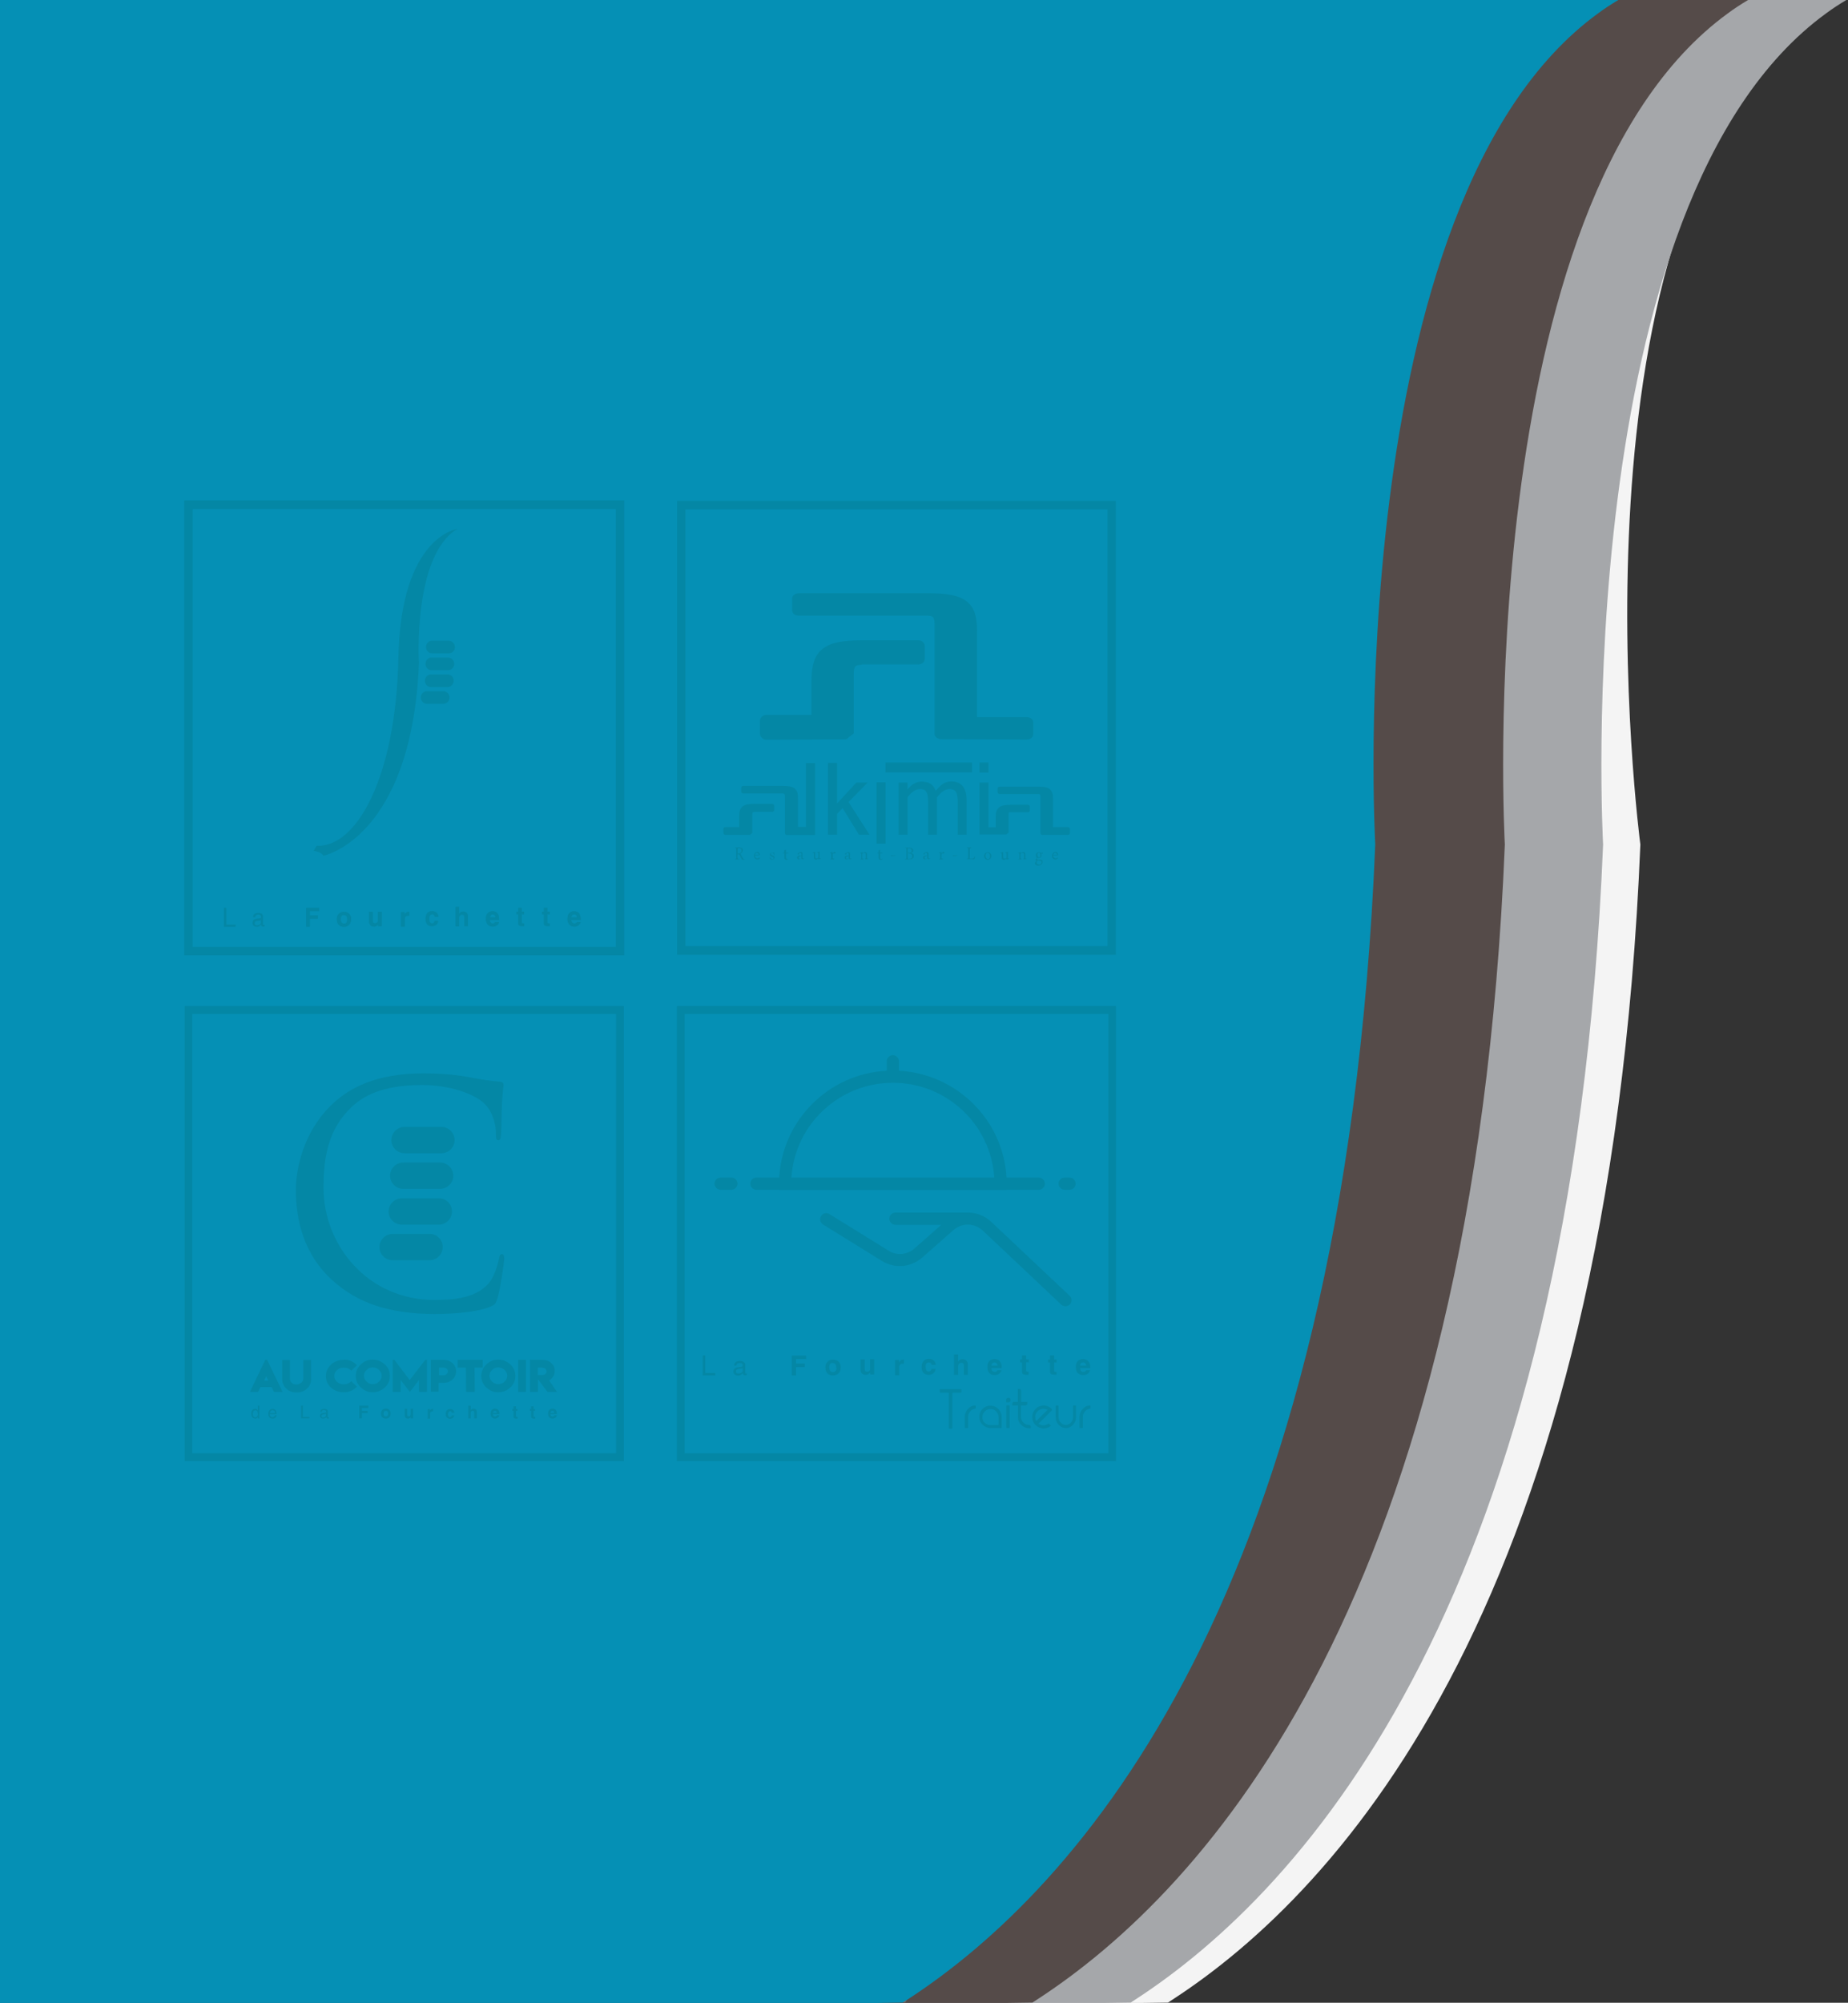 <?xml version="1.0" encoding="utf-8"?>
<!-- Generator: Adobe Illustrator 22.0.0, SVG Export Plug-In . SVG Version: 6.00 Build 0)  -->
<svg version="1.1" id="Calque_1" xmlns="http://www.w3.org/2000/svg" xmlns:xlink="http://www.w3.org/1999/xlink" x="0px" y="0px"
	 viewBox="0 0 996.8 1080" style="enable-background:new 0 0 996.8 1080;" xml:space="preserve">
<rect x="0" y="0" width="996.8" height="1080" fill="#333333" stroke="none"/>
<style type="text/css">
	.st0{fill:#F4F4F4;}
	.st1{fill:#A5A7AA;}
	.st2{fill:#554B49;}
	.st3{fill:#0590B5;}
	.st4{fill:#6E6F71;}
	.st5{fill:#0487A5;}
</style>
<path class="st0" d="M990.4,0c-3.7,2.2-7.9,8.4-11.4,11c-139.7,101.6-94.2,444.4-94.2,444.4c-16.7,406.9-161.7,564.1-252.5,623
	c-0.8,0.5-1.5,1-2.3,1.5l-13.7,0.2h-80H143V0H990.4z"/>
<path class="st1" d="M995.9,0c-3.7,2.2-7.4,4.6-10.9,7.2C845.3,108.8,864.7,455.4,864.7,455.4c-16.7,406.9-161.7,564.1-252.5,623
	c-0.8,0.5-1.5,1-2.3,1.5l-13.7,0.2h-80H123V0H995.9z"/>
<path class="st2" d="M942.9,0c-3.7,2.2-7.4,4.6-10.9,7.2C792.3,108.8,811.7,455.4,811.7,455.4c-16.7,406.9-161.7,564.1-252.5,623
	c-0.8,0.5-1.5,1-2.3,1.5l-13.7,0.2h-80H70V0H942.9z"/>
<path class="st3" d="M872.9,0c-3.7,2.2-7.4,4.6-10.9,7.2C722.3,108.8,741.8,455.4,741.8,455.4c-16.7,406.9-161.7,564.1-252.5,623
	c-0.8,0.5-1.5,1-2.3,1.5l-13.7,0.2h-80H0V0H872.9z"/>
<path class="st4" d="M487,1079.8c0.8-0.5,1.5-1,2.3-1.5l-1.1,1.6L487,1079.8z"/>
<g>
	<g>
		<path class="st5" d="M246.7,285.2c0,0-30.5,4-31.8,69.2c-1.3,65.1-22.7,102.7-44.1,101.7l-1.6,2.7c0,0,4.5,0.7,5.2,2.7
			c0,0,47.7-9.4,51.6-104.1C225.9,357.3,222.7,299.6,246.7,285.2"/>
		<path class="st5" d="M245.4,348.9c0,1.9-1.4,3.4-3.2,3.4H233c-1.8,0-3.2-1.5-3.2-3.4c0-1.9,1.5-3.4,3.2-3.4h9.1
			C243.9,345.6,245.4,347.1,245.4,348.9"/>
		<path class="st5" d="M245,358c0,1.9-1.5,3.4-3.2,3.4h-9.1c-1.8,0-3.2-1.5-3.2-3.4c0-1.9,1.5-3.4,3.2-3.4h9.1
			C243.6,354.7,245,356.2,245,358"/>
		<path class="st5" d="M244.7,367.1c0,1.8-1.5,3.4-3.2,3.4h-9.1c-1.8,0-3.2-1.5-3.2-3.4c0-1.9,1.5-3.4,3.2-3.4h9.1
			C243.3,363.7,244.7,365.2,244.7,367.1"/>
		<path class="st5" d="M242.5,376.1c0,1.8-1.5,3.4-3.2,3.4h-9.1c-1.8,0-3.2-1.5-3.2-3.4c0-1.8,1.4-3.4,3.2-3.4h9.1
			C241,372.8,242.5,374.3,242.5,376.1"/>
		<polygon class="st5" points="122.1,489.5 120.8,489.5 120.8,499.8 127.1,499.8 127.1,498.6 122.1,498.6 		"/>
		<path class="st5" d="M142.6,499.6l-0.4,0.1l-0.3,0c-0.7,0-1.1-0.4-1.1-1.1c-0.4,0.4-0.8,0.7-1.1,0.9c-0.4,0.2-0.7,0.3-1.2,0.3
			c-0.7,0-1.3-0.2-1.7-0.6c-0.4-0.4-0.6-0.9-0.6-1.5c0-0.5,0.1-0.9,0.3-1.3c0.2-0.4,0.6-0.6,1.1-0.8l0.5-0.1l0.7-0.1
			c0.9-0.1,1.5-0.2,1.7-0.3c0.2-0.1,0.3-0.3,0.3-0.7c0-0.8-0.5-1.2-1.6-1.2c-0.9,0-1.4,0.4-1.6,1.4h-1.1c0-0.8,0.2-1.3,0.7-1.7
			c0.5-0.4,1.2-0.6,2.1-0.6c0.8,0,1.4,0.2,1.9,0.5c0.5,0.4,0.7,0.8,0.7,1.5v4.1c0,0.3,0.1,0.4,0.4,0.4l0.4-0.1V499.6z M140.7,496.1
			l-0.1,0.1c-0.1,0.1-0.3,0.2-0.7,0.2l-1.2,0.2c-0.9,0.1-1.3,0.5-1.3,1.2c0,0.8,0.4,1.2,1.2,1.2c0.4,0,0.8-0.1,1.2-0.3
			c0.4-0.2,0.7-0.4,0.8-0.8c0.1-0.1,0.1-0.3,0.1-0.6V497v-0.1V496.1z"/>
		<polygon class="st5" points="172.2,491.4 167.2,491.4 167.2,493.6 171.5,493.6 171.5,495.5 167.2,495.5 167.2,499.8 165.1,499.8 
			165.1,489.5 172.2,489.5 		"/>
		<path class="st5" d="M189.4,495.7c0,1.2-0.4,2.2-1.1,3c-0.7,0.7-1.6,1.1-2.8,1.1c-1.2,0-2.1-0.4-2.8-1.1c-0.7-0.7-1-1.7-1-2.9
			c0-1.3,0.3-2.2,1-3c0.7-0.7,1.6-1.1,2.8-1.1c1.1,0,2.1,0.4,2.8,1.1C189,493.5,189.4,494.5,189.4,495.7 M187.3,495.9
			c0-1.6-0.6-2.5-1.8-2.5h-0.1c-0.5,0-0.9,0.2-1.2,0.6c-0.3,0.4-0.4,1-0.4,1.7c0,0.8,0.2,1.4,0.5,1.8c0.3,0.4,0.7,0.6,1.3,0.6
			c0.6,0,1-0.2,1.3-0.6C187.1,497.1,187.3,496.6,187.3,495.9"/>
		<path class="st5" d="M189.4,495.7c0,1.2-0.4,2.2-1.1,3c-0.7,0.7-1.6,1.1-2.8,1.1c-1.2,0-2.1-0.4-2.8-1.1c-0.7-0.7-1-1.7-1-2.9
			c0-1.3,0.3-2.2,1-3c0.7-0.7,1.6-1.1,2.8-1.1c1.1,0,2.1,0.4,2.8,1.1C189,493.5,189.4,494.5,189.4,495.7 M187.3,495.9
			c0-1.6-0.6-2.5-1.8-2.5h-0.1c-0.5,0-0.9,0.2-1.2,0.6c-0.3,0.4-0.4,1-0.4,1.7c0,0.8,0.2,1.4,0.5,1.8c0.3,0.4,0.7,0.6,1.3,0.6
			c0.6,0,1-0.2,1.3-0.6C187.1,497.1,187.3,496.6,187.3,495.9"/>
		<path class="st5" d="M206,499.5H204v-1.1c-0.5,0.9-1.3,1.3-2.3,1.3c-0.5,0-0.9-0.1-1.3-0.3c-0.4-0.2-0.7-0.5-0.9-0.9
			c-0.3-0.5-0.4-1-0.4-1.5v-0.1v-5.2h2v4.8c0,1,0.4,1.4,1.2,1.4c0.4,0,0.8-0.1,1.1-0.4c0.3-0.3,0.5-0.6,0.5-1v-0.1v-4.7h2V499.5z"/>
		<path class="st5" d="M206,499.5H204v-1.1c-0.5,0.9-1.3,1.3-2.3,1.3c-0.5,0-0.9-0.1-1.3-0.3c-0.4-0.2-0.7-0.5-0.9-0.9
			c-0.3-0.5-0.4-1-0.4-1.5v-0.1v-5.2h2v4.8c0,1,0.4,1.4,1.2,1.4c0.4,0,0.8-0.1,1.1-0.4c0.3-0.3,0.5-0.6,0.5-1v-0.1v-4.7h2V499.5z"/>
		<path class="st5" d="M220.7,493.8l-0.5,0c-1.2,0-1.9,0.6-1.9,1.7v4.2h-2v-7.8h1.9v1.4c0.5-1,1.2-1.6,2-1.6h0.5V493.8z"/>
		<path class="st5" d="M220.7,493.8l-0.5,0c-1.2,0-1.9,0.6-1.9,1.7v4.2h-2v-7.8h1.9v1.4c0.5-1,1.2-1.6,2-1.6h0.5V493.8z"/>
		<path class="st5" d="M236.5,494.4h-2c-0.2-0.8-0.6-1.3-1.3-1.3c-0.5,0-0.9,0.2-1.2,0.6c-0.3,0.4-0.4,1-0.4,1.8
			c0,1.6,0.5,2.4,1.5,2.4c0.4,0,0.7-0.1,0.9-0.4c0.2-0.2,0.4-0.6,0.4-1h2c-0.1,0.9-0.4,1.7-1,2.2c-0.6,0.5-1.4,0.8-2.4,0.8
			c-1.1,0-2-0.3-2.6-1c-0.6-0.7-0.9-1.6-0.9-2.9c0-1.4,0.3-2.4,0.9-3.2c0.6-0.7,1.5-1.1,2.7-1.1c1,0,1.8,0.3,2.4,0.8
			C236.2,492.7,236.5,493.5,236.5,494.4"/>
		<path class="st5" d="M252.4,499.5h-2v-4.8v-0.3c0-0.4-0.1-0.6-0.3-0.8c-0.2-0.2-0.5-0.3-0.9-0.3c-0.4,0-0.8,0.2-1.1,0.5
			c-0.3,0.3-0.4,0.7-0.4,1.2v4.6h-2V489h2v3.7c0.4-0.8,1.2-1.2,2.2-1.2c0.7,0,1.4,0.2,1.8,0.7c0.5,0.4,0.7,1,0.7,1.7v0.2V499.5z"/>
		<path class="st5" d="M269.3,496.1h-5.2l0.1,0.2c0.1,1.1,0.7,1.7,1.6,1.7c0.7,0,1.1-0.3,1.3-0.8h2.1c-0.2,0.8-0.6,1.4-1.2,1.8
			c-0.6,0.4-1.3,0.7-2.2,0.7c-1.1,0-2-0.4-2.7-1.1c-0.6-0.7-1-1.7-1-3.1c0-1.3,0.3-2.3,0.9-3c0.6-0.7,1.5-1.1,2.7-1.1
			c1.2,0,2,0.4,2.6,1.1c0.6,0.7,0.9,1.8,0.9,3.3V496.1z M267.3,494.7c-0.1-1.1-0.7-1.6-1.5-1.6c-0.9,0-1.4,0.5-1.5,1.6H267.3z"/>
		<path class="st5" d="M269.3,496.1h-5.2l0.1,0.2c0.1,1.1,0.7,1.7,1.6,1.7c0.7,0,1.1-0.3,1.3-0.8h2.1c-0.2,0.8-0.6,1.4-1.2,1.8
			c-0.6,0.4-1.3,0.7-2.2,0.7c-1.1,0-2-0.4-2.7-1.1c-0.6-0.7-1-1.7-1-3.1c0-1.3,0.3-2.3,0.9-3c0.6-0.7,1.5-1.1,2.7-1.1
			c1.2,0,2,0.4,2.6,1.1c0.6,0.7,0.9,1.8,0.9,3.3V496.1z M267.3,494.7c-0.1-1.1-0.7-1.6-1.5-1.6c-0.9,0-1.4,0.5-1.5,1.6H267.3z"/>
		<path class="st5" d="M282.7,499.5l-1.1,0c-1.4,0-2.1-0.5-2.1-1.4v-0.2v-4.8h-1v-1.5h1v-2.1h2v2.1h1.2v1.5h-1.2v4.3
			c0,0.4,0.2,0.5,0.7,0.5h0.6V499.5z"/>
		<path class="st5" d="M296.5,499.5l-1.1,0c-1.4,0-2.1-0.5-2.1-1.4v-0.2v-4.8h-1v-1.5h1v-2.1h2v2.1h1.3v1.5h-1.3v4.3
			c0,0.4,0.2,0.5,0.7,0.5h0.6V499.5z"/>
		<path class="st5" d="M313.3,496.1h-5.2l0.1,0.2c0.1,1.1,0.7,1.7,1.7,1.7c0.7,0,1.1-0.3,1.3-0.8h2c-0.2,0.8-0.6,1.4-1.2,1.8
			c-0.6,0.4-1.3,0.7-2.2,0.7c-1.1,0-2-0.4-2.7-1.1c-0.6-0.7-1-1.7-1-3.1c0-1.3,0.3-2.3,0.9-3c0.6-0.7,1.5-1.1,2.7-1.1
			c1.2,0,2,0.4,2.6,1.1c0.6,0.7,0.9,1.8,0.9,3.3V496.1z M311.2,494.7c-0.1-1.1-0.6-1.6-1.5-1.6c-0.9,0-1.4,0.5-1.5,1.6H311.2z"/>
		<path class="st5" d="M313.3,496.1h-5.2l0.1,0.2c0.1,1.1,0.7,1.7,1.7,1.7c0.7,0,1.1-0.3,1.3-0.8h2c-0.2,0.8-0.6,1.4-1.2,1.8
			c-0.6,0.4-1.3,0.7-2.2,0.7c-1.1,0-2-0.4-2.7-1.1c-0.6-0.7-1-1.7-1-3.1c0-1.3,0.3-2.3,0.9-3c0.6-0.7,1.5-1.1,2.7-1.1
			c1.2,0,2,0.4,2.6,1.1c0.6,0.7,0.9,1.8,0.9,3.3V496.1z M311.2,494.7c-0.1-1.1-0.6-1.6-1.5-1.6c-0.9,0-1.4,0.5-1.5,1.6H311.2z"/>
		<path class="st5" d="M99.4,515.2h237.3V269.8H99.4V515.2z M103.9,274.5h228.3v236.1H103.9V274.5z"/>
	</g>
	<g>
		<path class="st5" d="M365.2,514.9h236.7V270.1H365.2V514.9z M369.7,274.7h227.7v235.5H369.7V274.7z"/>
		<path class="st5" d="M464.8,358.5c-1.8,0-2.9,0.3-3.5,0.9c-0.5,0.6-0.8,1.9-0.8,4v32.1l-4.1,3.2l-42.8,0.2c-1.1,0-2-0.3-2.6-1
			c-0.7-0.6-1.1-1.4-1.1-2.3v-7c0-0.8,0.4-1.5,1.1-2.2c0.7-0.6,1.6-0.9,2.6-0.9h24.1V367c0-4.2,0.5-7.6,1.4-10.4
			c0.9-2.7,2.4-5,4.5-6.6c2.1-1.7,4.8-2.9,8.1-3.6c3.3-0.7,7.4-1.1,12.3-1.1h31.2c1.1,0,2,0.3,2.6,0.9c0.7,0.6,1,1.3,1,2.1v7
			c0,0.8-0.3,1.5-1,2.1c-0.7,0.6-1.6,0.9-2.6,0.9H464.8z"/>
		<path class="st5" d="M507.8,398.6c-1,0-1.8-0.3-2.6-0.8c-0.7-0.6-1.1-1.2-1.1-2v-59.5c0-1.7-0.3-2.8-0.8-3.4
			c-0.5-0.6-1.6-0.9-3.3-0.9h-69c-1.1,0-2-0.3-2.7-0.8c-0.7-0.6-1-1.3-1-2.1v-6.5c0-0.7,0.4-1.4,1.1-1.9c0.7-0.5,1.6-0.8,2.6-0.8
			h69.9c4.8,0,8.9,0.3,12.3,1c3.4,0.6,6.1,1.8,8.1,3.3c2.1,1.6,3.5,3.6,4.4,6.1c0.9,2.6,1.3,5.8,1.3,9.6v46.8h26.6
			c1.1,0,2,0.3,2.7,0.8c0.7,0.6,1,1.2,1,2v6.5c0,0.8-0.4,1.4-1,2c-0.7,0.5-1.6,0.8-2.7,0.8L507.8,398.6z"/>
		<path class="st5" d="M397.9,462.6c0,0.1,0,0.2,0,0.3c0,0.1,0,0.1,0.1,0.2c0.1,0,0.1,0.1,0.2,0.1c0.1,0,0.3,0,0.5,0l0,0.3h-0.6
			c-0.2,0-0.4,0-0.6,0h-0.3c-0.1,0-0.2,0-0.3,0h-0.3h-0.2l0-0.2c0.2,0,0.3,0,0.4-0.1c0.1,0,0.2-0.1,0.2-0.1c0-0.1,0.1-0.1,0.1-0.3
			c0-0.1,0-0.2,0-0.4v-4.5c0-0.1,0-0.2,0-0.3c0-0.1-0.1-0.1-0.1-0.2c-0.1,0-0.1-0.1-0.2-0.1c-0.1,0-0.3-0.1-0.4-0.1l0-0.2h0.2h0.3
			c0.1,0,0.2,0,0.3,0h0.3c0.2,0,0.3,0,0.5-0.1c0.2,0,0.4,0,0.5,0c0.3,0,0.5,0,0.8,0.1c0.3,0.1,0.5,0.1,0.7,0.2
			c0.2,0.1,0.4,0.3,0.5,0.5c0.1,0.2,0.2,0.5,0.2,0.8c0,0.2,0,0.4-0.1,0.6c-0.1,0.2-0.2,0.3-0.3,0.5c-0.1,0.2-0.2,0.3-0.4,0.4
			c-0.1,0.1-0.3,0.2-0.5,0.3c0.1,0.3,0.3,0.5,0.4,0.8c0.1,0.2,0.2,0.5,0.4,0.7c0.1,0.2,0.2,0.4,0.3,0.5c0.1,0.2,0.2,0.3,0.2,0.4
			c0.1,0.1,0.2,0.2,0.2,0.3c0,0.1,0.1,0.1,0.2,0.2c0.1,0,0.2,0.1,0.2,0.1c0.1,0,0.2,0,0.4,0l0,0.3h-0.5c-0.2,0-0.4,0-0.6,0h-0.2
			c-0.1,0-0.1,0-0.2,0c0-0.1-0.1-0.2-0.2-0.4c-0.1-0.2-0.2-0.4-0.3-0.6c-0.1-0.2-0.3-0.5-0.4-0.8c-0.1-0.3-0.3-0.6-0.5-0.9
			c0,0,0-0.1-0.1-0.1l-0.1-0.1c0,0-0.1,0-0.1,0c-0.1,0-0.1,0-0.2,0h-0.2h-0.1c-0.1,0-0.1,0-0.2,0V462.6z M397.9,460.2L397.9,460.2
			c0.1,0,0.2,0,0.2,0h0.2c0.5,0,0.9-0.1,1.2-0.4c0.3-0.2,0.4-0.6,0.4-1.2c0-0.4-0.1-0.8-0.4-1c-0.3-0.2-0.6-0.3-1-0.3
			c-0.1,0-0.2,0-0.3,0c-0.1,0-0.1,0.1-0.2,0.1c0,0.1-0.1,0.1-0.1,0.2c0,0.1,0,0.2,0,0.2V460.2z"/>
		<path class="st5" d="M410,462.7c-0.1,0.2-0.3,0.3-0.4,0.4c-0.1,0.1-0.3,0.2-0.4,0.3c-0.1,0.1-0.3,0.1-0.4,0.1c-0.1,0-0.2,0-0.3,0
			c-0.3,0-0.5-0.1-0.7-0.2c-0.2-0.1-0.4-0.2-0.6-0.4c-0.2-0.2-0.3-0.4-0.4-0.6c-0.1-0.2-0.1-0.5-0.1-0.8c0-0.3,0.1-0.6,0.1-0.8
			c0.1-0.2,0.2-0.5,0.4-0.7c0.2-0.2,0.4-0.3,0.6-0.4c0.2-0.1,0.5-0.2,0.7-0.2c0.2,0,0.4,0,0.5,0.1c0.2,0.1,0.3,0.2,0.4,0.3
			c0.1,0.1,0.2,0.3,0.3,0.4c0.1,0.2,0.1,0.4,0.1,0.6v0.1l0,0.1c0,0.1-0.1,0.2-0.2,0.2h-2.4c0,0.3,0.1,0.6,0.1,0.8
			c0.1,0.2,0.2,0.4,0.3,0.5c0.1,0.1,0.3,0.2,0.4,0.3c0.2,0.1,0.3,0.1,0.5,0.1c0.2,0,0.3,0,0.5-0.1c0.1-0.1,0.3-0.2,0.5-0.4
			L410,462.7z M409,461c0.1,0,0.1,0,0.2,0c0,0,0-0.1,0-0.2c0-0.1,0-0.2-0.1-0.3c0-0.1-0.1-0.2-0.2-0.3c-0.1-0.1-0.2-0.1-0.3-0.2
			c-0.1,0-0.2-0.1-0.4-0.1c-0.1,0-0.2,0-0.3,0.1c-0.1,0.1-0.2,0.1-0.3,0.2c-0.1,0.1-0.2,0.2-0.2,0.3c-0.1,0.1-0.1,0.3-0.1,0.4H409z"
			/>
		<path class="st5" d="M417.4,460.8c0-0.1,0-0.2-0.1-0.4c0-0.1-0.1-0.2-0.2-0.3c-0.1-0.1-0.2-0.1-0.3-0.2c-0.1,0-0.2-0.1-0.4-0.1
			c-0.1,0-0.2,0-0.2,0.1c-0.1,0-0.2,0.1-0.2,0.1c0,0.1-0.1,0.1-0.1,0.2c0,0.1-0.1,0.1-0.1,0.2c0,0.1,0,0.2,0.1,0.3
			c0.1,0.1,0.1,0.1,0.2,0.2c0.1,0.1,0.2,0.1,0.3,0.2c0.1,0.1,0.2,0.1,0.3,0.2c0.1,0,0.3,0.1,0.4,0.2c0.1,0.1,0.2,0.1,0.4,0.2
			c0.1,0.1,0.2,0.2,0.2,0.3c0.1,0.1,0.1,0.3,0.1,0.4c0,0.2,0,0.4-0.1,0.5c-0.1,0.2-0.2,0.3-0.3,0.4c-0.1,0.1-0.3,0.2-0.4,0.2
			c-0.2,0-0.4,0.1-0.5,0.1c-0.1,0-0.2,0-0.3,0c-0.1,0-0.2,0-0.3-0.1c-0.1,0-0.2,0-0.3-0.1c-0.1,0-0.2,0-0.3,0c0-0.1,0-0.2,0-0.3
			c0-0.1,0-0.2,0-0.4c0-0.1,0-0.2,0-0.3c0-0.1,0-0.2-0.1-0.2l0.2-0.1c0.1,0.1,0.1,0.3,0.2,0.4c0.1,0.1,0.2,0.3,0.3,0.4
			c0.1,0.1,0.2,0.2,0.3,0.3c0.1,0.1,0.3,0.1,0.5,0.1c0.2,0,0.3-0.1,0.4-0.1c0.1-0.1,0.2-0.2,0.2-0.4c0-0.1,0-0.2-0.1-0.3
			c-0.1-0.1-0.1-0.1-0.2-0.2c-0.1-0.1-0.2-0.1-0.3-0.2c-0.1,0-0.2-0.1-0.3-0.1c-0.1-0.1-0.3-0.1-0.4-0.2c-0.1-0.1-0.2-0.1-0.4-0.2
			c-0.1-0.1-0.2-0.2-0.2-0.3c-0.1-0.1-0.1-0.3-0.1-0.4c0-0.2,0-0.4,0.1-0.5c0.1-0.2,0.2-0.3,0.3-0.4c0.1-0.1,0.3-0.1,0.4-0.2
			c0.2,0,0.3-0.1,0.5-0.1c0.2,0,0.3,0,0.5,0.1c0.2,0,0.4,0.1,0.6,0.1c0,0.1,0,0.3,0,0.4c0,0.1,0,0.3,0,0.4v0.3H417.4z"/>
		<path class="st5" d="M424,458.3c0,0.1,0,0.2,0,0.4c0,0.1,0,0.3,0,0.4v0.4v0.3l1.1,0l0.1,0.1l0,0.3H424v2.1c0,0.2,0,0.3,0,0.4
			c0,0.1,0.1,0.2,0.1,0.3c0.1,0.1,0.1,0.1,0.2,0.2c0.1,0,0.2,0,0.2,0c0.1,0,0.2,0,0.3,0c0.1,0,0.2,0,0.3-0.1l0,0.3
			c-0.2,0.1-0.3,0.1-0.5,0.2c-0.2,0-0.4,0.1-0.6,0.1c-0.1,0-0.2,0-0.3-0.1c-0.1,0-0.2-0.1-0.3-0.2c-0.1-0.1-0.1-0.2-0.2-0.3
			c0-0.1-0.1-0.3-0.1-0.5v-0.2V462v-0.7v-1.1h-0.6l-0.1,0l0-0.3l0.6-0.1v-0.5v-0.4v-0.3c0,0,0.1-0.1,0.2-0.1
			c0.1-0.1,0.1-0.1,0.2-0.1c0.1,0,0.1,0,0.2,0C423.9,458.3,423.9,458.3,424,458.3L424,458.3z"/>
		<path class="st5" d="M432.3,461.3L432.3,461.3v-0.6c0-0.2-0.1-0.4-0.2-0.6c-0.1-0.1-0.3-0.2-0.5-0.2c-0.1,0-0.2,0-0.3,0.1
			c-0.1,0.1-0.1,0.1-0.2,0.2c-0.1,0.1-0.1,0.1-0.1,0.2c0,0.1-0.1,0.2-0.1,0.3c-0.1,0.1-0.1,0.1-0.3,0.1c-0.1,0-0.2,0-0.3-0.1
			c-0.1-0.1-0.1-0.1-0.1-0.2c0-0.1,0-0.1,0.1-0.2c0.1-0.1,0.1-0.1,0.2-0.2c0.1-0.1,0.2-0.2,0.3-0.2c0.1-0.1,0.2-0.1,0.3-0.2
			c0.3-0.1,0.6-0.2,0.8-0.2c0.2,0,0.3,0,0.4,0c0.1,0,0.2,0.1,0.3,0.2c0.1,0.1,0.2,0.2,0.2,0.3c0.1,0.1,0.1,0.3,0.1,0.4
			c0,0.3,0,0.6,0,0.9c0,0.4,0,0.7,0,1.2c0,0.2,0,0.3,0.1,0.4c0.1,0.1,0.2,0.1,0.3,0.1c0.1,0,0.2,0,0.3-0.1l0.1,0.2
			c-0.1,0.1-0.2,0.2-0.4,0.2c-0.1,0.1-0.3,0.1-0.4,0.1c-0.1,0-0.3-0.1-0.4-0.1c-0.1-0.1-0.2-0.2-0.3-0.4c0,0-0.1,0.1-0.2,0.1
			c-0.1,0.1-0.2,0.1-0.3,0.2c-0.1,0-0.2,0.1-0.4,0.2c-0.1,0.1-0.3,0.1-0.4,0.1c-0.1,0-0.3,0-0.4-0.1c-0.1-0.1-0.2-0.1-0.3-0.2
			c-0.1-0.1-0.1-0.2-0.2-0.3c0-0.1-0.1-0.2-0.1-0.4c0-0.2,0.1-0.4,0.2-0.6c0.1-0.1,0.3-0.3,0.5-0.4c0.1-0.1,0.3-0.1,0.6-0.2
			C431.6,461.4,431.9,461.4,432.3,461.3 M432.3,462.7c0-0.2,0-0.4,0-0.5c0-0.2,0-0.4,0-0.6c-0.1,0-0.2,0-0.4,0.1
			c-0.1,0-0.2,0-0.3,0.1c-0.1,0-0.2,0.1-0.3,0.1c-0.1,0-0.2,0.1-0.3,0.2c-0.1,0.1-0.2,0.2-0.2,0.4c0,0.2,0,0.4,0.1,0.5
			c0.1,0.1,0.2,0.2,0.4,0.2c0.1,0,0.3,0,0.4-0.1C432,462.9,432.1,462.9,432.3,462.7"/>
		<path class="st5" d="M441.5,463.5c0-0.1,0-0.2,0-0.3c0-0.1,0-0.2,0-0.3c-0.2,0.2-0.5,0.4-0.7,0.5c-0.3,0.1-0.5,0.2-0.7,0.2
			c-0.2,0-0.3,0-0.4-0.1c-0.1-0.1-0.2-0.1-0.4-0.2c-0.1-0.1-0.2-0.3-0.2-0.4c-0.1-0.2-0.1-0.4-0.1-0.7v-1.6c0-0.1,0-0.2,0-0.3
			c0-0.1,0-0.1-0.1-0.2c0,0-0.1-0.1-0.2-0.1c-0.1,0-0.2-0.1-0.3-0.1v-0.2c0.1,0,0.3-0.1,0.4-0.1c0.1,0,0.3,0,0.4-0.1
			c0.1,0,0.2,0,0.3-0.1c0.1,0,0.1,0,0.2-0.1l0,0.1c0,0.1,0,0.2,0,0.4c0,0.1,0,0.3,0,0.4v0.3v0.3v1c0,0.2,0,0.4,0,0.5
			c0,0.1,0.1,0.3,0.2,0.4c0.1,0.1,0.1,0.1,0.2,0.2c0.1,0,0.2,0,0.3,0c0.2,0,0.4,0,0.5-0.1c0.2-0.1,0.4-0.2,0.5-0.3v-2
			c0-0.1,0-0.2,0-0.3c0-0.1,0-0.1-0.1-0.2c0,0-0.1-0.1-0.2-0.1c-0.1,0-0.2-0.1-0.4-0.1v-0.2c0.1,0,0.3-0.1,0.4-0.1
			c0.1,0,0.3,0,0.4-0.1c0.1,0,0.2-0.1,0.3-0.1c0.1,0,0.1,0,0.2-0.1l0.1,0.1c0,0.1,0,0.2,0,0.4c0,0.1,0,0.3,0,0.4c0,0.1,0,0.2,0,0.3
			v0.3v1.6c0,0.1,0,0.2,0,0.3c0,0.1,0,0.1,0.1,0.2c0,0,0.1,0.1,0.2,0.1c0.1,0,0.2,0.1,0.4,0.1l0,0.2c-0.1,0-0.3,0-0.4,0.1
			c-0.1,0-0.3,0-0.4,0c-0.1,0-0.2,0.1-0.3,0.1C441.7,463.5,441.6,463.6,441.5,463.5L441.5,463.5z"/>
		<path class="st5" d="M449.9,463.5h-0.3h-0.3c-0.1,0-0.2,0-0.4,0h-0.3c-0.2,0-0.4,0-0.5,0h-0.4v-0.2c0.1,0,0.3,0,0.3-0.1
			c0.1,0,0.2-0.1,0.2-0.1c0-0.1,0.1-0.1,0.1-0.3c0-0.1,0-0.2,0-0.4v-1.7c0-0.1,0-0.2,0-0.3c0-0.1,0-0.1-0.1-0.2c0,0-0.1-0.1-0.2-0.1
			c-0.1,0-0.2,0-0.3-0.1l0-0.2c0.1,0,0.2-0.1,0.4-0.1c0.1,0,0.2-0.1,0.4-0.1c0.1,0,0.2-0.1,0.3-0.1c0.1,0,0.2-0.1,0.2-0.1l0.1,0
			c0,0.1,0,0.3,0,0.4c0,0.1,0,0.3,0,0.4c0.1-0.2,0.3-0.3,0.4-0.4c0.1-0.1,0.2-0.2,0.3-0.3c0.1-0.1,0.2-0.1,0.3-0.1
			c0.1,0,0.2,0,0.2,0c0.1,0,0.2,0,0.3,0.1c0.1,0.1,0.1,0.2,0.1,0.3c0,0.1-0.1,0.2-0.1,0.3c-0.1,0.1-0.2,0.2-0.3,0.3
			c-0.1-0.1-0.1-0.1-0.2-0.2c-0.1,0-0.2,0-0.3,0c-0.1,0-0.2,0-0.3,0.1c-0.1,0.1-0.2,0.2-0.3,0.4c0,0,0,0.1,0,0.1c0,0,0,0.1,0,0.1
			v1.6c0,0.1,0,0.2,0,0.2c0,0.1,0,0.1,0.1,0.2c0.1,0,0.1,0.1,0.3,0.1c0.1,0,0.3,0,0.4,0L449.9,463.5z"/>
		<path class="st5" d="M457.8,461.3L457.8,461.3v-0.6c0-0.2-0.1-0.4-0.2-0.6c-0.1-0.1-0.3-0.2-0.5-0.2c-0.1,0-0.2,0-0.3,0.1
			c-0.1,0.1-0.2,0.1-0.2,0.2c0,0.1-0.1,0.1-0.1,0.2c0,0.1,0,0.2,0,0.3c-0.1,0.1-0.2,0.1-0.3,0.1c-0.1,0-0.2,0-0.3-0.1
			c-0.1-0.1-0.1-0.1-0.1-0.2c0-0.1,0-0.1,0.1-0.2c0.1-0.1,0.1-0.1,0.2-0.2c0.1-0.1,0.2-0.2,0.3-0.2c0.1-0.1,0.2-0.1,0.3-0.2
			c0.3-0.1,0.6-0.2,0.8-0.2c0.1,0,0.3,0,0.4,0c0.1,0,0.2,0.1,0.3,0.2c0.1,0.1,0.2,0.2,0.2,0.3c0.1,0.1,0.1,0.3,0.1,0.4
			c0,0.3,0,0.6,0,0.9v1.2c0,0.2,0,0.3,0.1,0.4c0.1,0.1,0.1,0.1,0.3,0.1c0.1,0,0.2,0,0.3-0.1l0.1,0.2c-0.1,0.1-0.2,0.2-0.4,0.2
			c-0.1,0.1-0.3,0.1-0.4,0.1c-0.1,0-0.3-0.1-0.4-0.1c-0.1-0.1-0.2-0.2-0.2-0.4c-0.1,0-0.1,0.1-0.2,0.1c-0.1,0.1-0.2,0.1-0.3,0.2
			c-0.1,0-0.2,0.1-0.4,0.2c-0.1,0.1-0.3,0.1-0.4,0.1c-0.1,0-0.3,0-0.4-0.1c-0.1-0.1-0.2-0.1-0.3-0.2c-0.1-0.1-0.1-0.2-0.2-0.3
			c0-0.1-0.1-0.2-0.1-0.4c0-0.2,0.1-0.4,0.2-0.6c0.1-0.1,0.3-0.3,0.5-0.4c0.1-0.1,0.3-0.1,0.6-0.2
			C457.2,461.4,457.5,461.4,457.8,461.3 M457.8,462.7v-0.5c0-0.2,0-0.4,0-0.6c-0.1,0-0.2,0-0.3,0.1c-0.1,0-0.2,0-0.4,0.1
			c-0.1,0-0.2,0.1-0.3,0.1c-0.1,0-0.2,0.1-0.3,0.2c-0.1,0.1-0.2,0.2-0.2,0.4c0,0.2,0,0.4,0.1,0.5c0.1,0.1,0.2,0.2,0.4,0.2
			c0.1,0,0.3,0,0.4-0.1C457.5,462.9,457.7,462.9,457.8,462.7"/>
		<path class="st5" d="M465.9,463.5h-0.5c-0.2,0-0.4,0-0.6,0c-0.2,0-0.3,0-0.5,0H464l0-0.2c0.1,0,0.3,0,0.3-0.1
			c0.1,0,0.2-0.1,0.2-0.1c0,0,0.1-0.1,0.1-0.2v-0.4v-1.7v-0.3c0-0.1-0.1-0.1-0.1-0.2c-0.1,0-0.1-0.1-0.2-0.1c-0.1,0-0.2,0-0.3-0.1
			l0-0.2c0.1,0,0.2-0.1,0.3-0.1c0.1,0,0.2-0.1,0.3-0.1c0.1,0,0.2-0.1,0.3-0.1c0.1,0,0.2-0.1,0.2-0.1l0.1,0c0,0.1,0,0.2,0,0.3
			c0,0.1,0,0.2,0,0.3c0.3-0.2,0.5-0.3,0.7-0.4c0.3-0.1,0.5-0.2,0.7-0.2c0.2,0,0.3,0,0.4,0.1c0.2,0.1,0.3,0.1,0.4,0.2
			c0.1,0.1,0.2,0.3,0.2,0.4c0.1,0.2,0.1,0.4,0.1,0.6v1.8c0,0.1,0,0.2,0,0.2c0,0.1,0,0.1,0.1,0.2c0,0,0.1,0.1,0.2,0.1
			c0.1,0,0.2,0,0.3,0l0,0.3h-0.4c-0.2,0-0.4,0-0.6,0c-0.2,0-0.3,0-0.5,0h-0.4l0-0.2c0.1,0,0.2,0,0.3-0.1c0.1,0,0.1-0.1,0.2-0.1
			c0-0.1,0.1-0.1,0.1-0.2c0-0.1,0-0.2,0-0.4v-1.4c0-0.4-0.1-0.6-0.2-0.8c-0.1-0.2-0.3-0.2-0.6-0.2c-0.2,0-0.3,0-0.5,0.1
			c-0.2,0.1-0.4,0.2-0.6,0.3v2.2c0,0.1,0,0.2,0,0.2c0,0.1,0,0.1,0.1,0.2c0,0,0.1,0.1,0.2,0.1c0.1,0,0.2,0,0.3,0L465.9,463.5z"/>
		<path class="st5" d="M474.7,458.3c0,0.1,0,0.2,0,0.4c0,0.1,0,0.3,0,0.4v0.4c0,0.1,0,0.2,0,0.3l1.1,0l0.1,0.1l0,0.3h-1.1v2.1
			c0,0.2,0,0.3,0,0.4c0,0.1,0.1,0.2,0.1,0.3c0.1,0.1,0.1,0.1,0.2,0.2c0.1,0,0.2,0,0.3,0c0.1,0,0.2,0,0.3,0c0.1,0,0.2,0,0.3-0.1
			l0,0.3c-0.2,0.1-0.3,0.1-0.5,0.2c-0.2,0-0.4,0.1-0.6,0.1c-0.1,0-0.2,0-0.4-0.1c-0.1,0-0.2-0.1-0.3-0.2c-0.1-0.1-0.1-0.2-0.2-0.3
			c0-0.1-0.1-0.3-0.1-0.5v-0.2V462v-0.7v-1.1h-0.6l0,0l0-0.3l0.6-0.1v-0.5v-0.4v-0.3c0.1,0,0.1-0.1,0.2-0.1c0.1-0.1,0.1-0.1,0.2-0.1
			c0.1,0,0.1,0,0.2,0C474.5,458.3,474.6,458.3,474.7,458.3L474.7,458.3z"/>
		<polygon class="st5" points="480.6,461.6 480.7,461.7 483,461.4 483,461.2 480.7,461.2 		"/>
		<path class="st5" d="M488.1,457.1h0.2h0.3c0.1,0,0.2,0,0.3,0h0.3c0.2,0,0.4,0,0.6,0c0.2,0,0.4,0,0.7,0c0.3,0,0.5,0,0.8,0.1
			c0.2,0,0.5,0.1,0.7,0.3c0.2,0.1,0.3,0.3,0.4,0.4c0.1,0.2,0.2,0.4,0.2,0.7c0,0.2,0,0.4-0.1,0.6c-0.1,0.1-0.2,0.3-0.3,0.4
			c-0.1,0.1-0.3,0.2-0.4,0.2c-0.1,0.1-0.3,0.1-0.4,0.2c0.5,0.1,0.8,0.2,1.1,0.5c0.3,0.3,0.4,0.7,0.4,1.1c0,0.3-0.1,0.6-0.2,0.9
			c-0.1,0.2-0.3,0.4-0.6,0.6c-0.2,0.1-0.5,0.3-0.8,0.3c-0.3,0-0.6,0.1-0.9,0.1c-0.2,0-0.4,0-0.6,0c-0.2,0-0.4,0-0.6,0h-0.3
			c-0.1,0-0.2,0-0.3,0h-0.3h-0.2l0-0.2c0.2,0,0.3,0,0.4-0.1c0.1,0,0.2-0.1,0.3-0.1c0.1-0.1,0.1-0.1,0.1-0.3c0-0.1,0-0.2,0-0.4v-4.5
			c0-0.1,0-0.2,0-0.3c0-0.1-0.1-0.1-0.1-0.2c-0.1,0-0.2-0.1-0.3-0.1c-0.1,0-0.3-0.1-0.4-0.1L488.1,457.1z M489.6,459.9h0.5
			c0.5,0,0.9-0.1,1.2-0.3c0.3-0.2,0.4-0.5,0.4-0.9c0-0.2,0-0.3-0.1-0.4c-0.1-0.2-0.1-0.3-0.2-0.4c-0.1-0.1-0.3-0.2-0.4-0.3
			c-0.2-0.1-0.4-0.1-0.7-0.1c-0.1,0-0.3,0-0.4,0c-0.1,0-0.1,0-0.2,0.1c0,0.1-0.1,0.1-0.1,0.2v0.2V459.9z M489.6,462.5
			c0,0.2,0,0.3,0,0.4c0,0.1,0,0.2,0.1,0.2c0.1,0.1,0.1,0.1,0.3,0.1c0.1,0,0.3,0,0.5,0c0.4,0,0.8-0.1,1.1-0.3
			c0.3-0.3,0.4-0.6,0.4-1.1c0-0.3,0-0.5-0.1-0.7c-0.1-0.2-0.2-0.4-0.4-0.5c-0.2-0.1-0.4-0.2-0.6-0.3c-0.2,0-0.5-0.1-0.8-0.1h-0.5
			V462.5z"/>
		<path class="st5" d="M500.1,461.3L500.1,461.3v-0.6c0-0.2-0.1-0.4-0.2-0.6c-0.1-0.1-0.3-0.2-0.5-0.2c-0.1,0-0.2,0-0.3,0.1
			c-0.1,0.1-0.2,0.1-0.2,0.2c-0.1,0.1-0.1,0.1-0.1,0.2c0,0.1,0,0.2,0,0.3c-0.1,0.1-0.2,0.1-0.3,0.1c-0.1,0-0.2,0-0.3-0.1
			c-0.1-0.1-0.1-0.1-0.1-0.2c0-0.1,0-0.1,0.1-0.2c0.1-0.1,0.1-0.1,0.2-0.2c0.1-0.1,0.1-0.2,0.3-0.2c0.1-0.1,0.2-0.1,0.3-0.2
			c0.3-0.1,0.6-0.2,0.9-0.2c0.1,0,0.3,0,0.4,0c0.1,0,0.2,0.1,0.3,0.2c0.1,0.1,0.1,0.2,0.2,0.3c0,0.1,0.1,0.3,0.1,0.4
			c0,0.3,0,0.6,0,0.9c0,0.4,0,0.7,0,1.2c0,0.2,0,0.3,0.1,0.4c0.1,0.1,0.2,0.1,0.3,0.1c0.1,0,0.2,0,0.3-0.1l0.1,0.2
			c-0.1,0.1-0.2,0.2-0.4,0.2c-0.1,0.1-0.3,0.1-0.4,0.1c-0.1,0-0.3-0.1-0.4-0.1c-0.1-0.1-0.2-0.2-0.3-0.4c0,0-0.1,0.1-0.2,0.1
			c-0.1,0.1-0.2,0.1-0.3,0.2c-0.1,0-0.2,0.1-0.4,0.2c-0.1,0.1-0.3,0.1-0.4,0.1c-0.2,0-0.3,0-0.4-0.1c-0.1-0.1-0.2-0.1-0.3-0.2
			c-0.1-0.1-0.1-0.2-0.2-0.3c0-0.1-0.1-0.2-0.1-0.4c0-0.2,0.1-0.4,0.2-0.6c0.1-0.1,0.3-0.3,0.5-0.4c0.2-0.1,0.4-0.1,0.6-0.2
			C499.5,461.4,499.8,461.4,500.1,461.3 M500.1,462.7c0-0.2,0-0.4,0-0.5v-0.6c-0.1,0-0.2,0-0.3,0.1c-0.1,0-0.2,0-0.4,0.1
			c-0.1,0-0.2,0.1-0.3,0.1c-0.1,0-0.2,0.1-0.2,0.2c-0.1,0.1-0.2,0.2-0.2,0.4c0,0.2,0,0.4,0.1,0.5c0.1,0.1,0.2,0.2,0.4,0.2
			c0.1,0,0.3,0,0.4-0.1C499.8,462.9,500,462.9,500.1,462.7"/>
		<path class="st5" d="M508.5,463.5h-0.2h-0.3c-0.1,0-0.2,0-0.3,0h-0.3c-0.2,0-0.3,0-0.5,0h-0.4l0-0.2c0.1,0,0.2,0,0.3-0.1
			c0.1,0,0.1-0.1,0.2-0.1c0-0.1,0.1-0.1,0.1-0.3c0-0.1,0-0.2,0-0.4v-1.7c0-0.1,0-0.2,0-0.3c0-0.1,0-0.1-0.1-0.2c0,0-0.1-0.1-0.2-0.1
			c-0.1,0-0.2,0-0.3-0.1l0-0.2c0.1,0,0.2-0.1,0.4-0.1c0.1,0,0.2-0.1,0.4-0.1c0.1,0,0.2-0.1,0.3-0.1c0.1,0,0.2-0.1,0.2-0.1l0.1,0
			c0,0.1-0.1,0.3-0.1,0.4v0.4c0.2-0.2,0.3-0.3,0.4-0.4c0.1-0.1,0.2-0.2,0.3-0.3c0.1-0.1,0.2-0.1,0.3-0.1c0.1,0,0.2,0,0.2,0
			c0.1,0,0.2,0,0.3,0.1c0.1,0.1,0.1,0.2,0.1,0.3c0,0.1,0,0.2-0.1,0.3c-0.1,0.1-0.2,0.2-0.3,0.3c-0.1-0.1-0.2-0.1-0.2-0.2
			c-0.1,0-0.2,0-0.3,0c-0.1,0-0.2,0-0.3,0.1c-0.1,0.1-0.2,0.2-0.3,0.4c0,0-0.1,0.1-0.1,0.1v0.1v1.6c0,0.1,0,0.2,0,0.2
			c0,0.1,0,0.1,0.1,0.2c0.1,0,0.1,0.1,0.2,0.1c0.1,0,0.3,0,0.4,0L508.5,463.5z"/>
		<polygon class="st5" points="514,461.6 514,461.7 516.4,461.4 516.4,461.2 514,461.2 		"/>
		<path class="st5" d="M523.8,457.3c-0.2,0-0.3,0-0.4,0.1c-0.1,0-0.2,0.1-0.2,0.1c-0.1,0.1-0.1,0.1-0.1,0.3c0,0.1,0,0.2,0,0.4v4.2
			c0,0.1,0,0.3,0,0.4c0,0.1,0,0.2,0.1,0.2c0,0.1,0.1,0.1,0.2,0.1c0.1,0,0.2,0,0.4,0h0.4c0.2,0,0.4,0,0.6-0.1c0.2,0,0.3-0.1,0.4-0.2
			c0.1-0.1,0.2-0.2,0.3-0.4c0.1-0.2,0.2-0.4,0.3-0.6l0.2,0.1c0,0.1-0.1,0.3-0.1,0.4c0,0.1-0.1,0.3-0.1,0.4c0,0.2-0.1,0.3-0.1,0.4
			c0,0.1-0.1,0.2-0.1,0.3h-1h-0.7h-0.5c-0.1,0-0.3,0-0.4,0h-0.3h-0.2h-0.3c-0.1,0-0.2,0-0.3,0h-0.3h-0.2l0-0.2c0.2,0,0.3,0,0.4-0.1
			c0.1,0,0.2-0.1,0.3-0.1c0-0.1,0.1-0.1,0.1-0.3c0-0.1,0-0.2,0-0.4v-4.5c0-0.1,0-0.2,0-0.3c0-0.1-0.1-0.1-0.1-0.2
			c-0.1,0-0.1-0.1-0.3-0.1c-0.1,0-0.3-0.1-0.4-0.1l0-0.2h0.2h0.3c0.1,0,0.2,0,0.4,0h0.3h0.3c0.1,0,0.2,0,0.3,0h0.3h0.2L523.8,457.3z
			"/>
		<path class="st5" d="M530.8,461.6c0-0.3,0.1-0.5,0.2-0.8c0.1-0.2,0.2-0.5,0.4-0.6c0.2-0.2,0.4-0.3,0.6-0.4
			c0.2-0.1,0.5-0.2,0.8-0.2c0.3,0,0.6,0,0.8,0.2c0.3,0.1,0.5,0.2,0.6,0.4c0.2,0.2,0.3,0.4,0.4,0.6c0.1,0.2,0.2,0.5,0.2,0.8
			c0,0.3-0.1,0.5-0.2,0.8c-0.1,0.2-0.2,0.5-0.4,0.6c-0.2,0.2-0.4,0.3-0.6,0.5c-0.2,0.1-0.5,0.2-0.8,0.2c-0.3,0-0.6-0.1-0.8-0.2
			c-0.2-0.1-0.4-0.2-0.6-0.4c-0.2-0.2-0.3-0.4-0.4-0.6C530.9,462.2,530.8,461.9,530.8,461.6 M532.9,463.3c0.2,0,0.3-0.1,0.5-0.1
			c0.1-0.1,0.2-0.2,0.3-0.4c0.1-0.1,0.2-0.3,0.2-0.5c0-0.2,0.1-0.4,0.1-0.5c0-0.2,0-0.4-0.1-0.7c0-0.2-0.1-0.4-0.2-0.6
			c-0.1-0.2-0.2-0.3-0.4-0.4c-0.1-0.1-0.4-0.2-0.6-0.2c-0.2,0-0.4,0-0.5,0.1c-0.1,0.1-0.2,0.2-0.3,0.4c-0.1,0.1-0.1,0.3-0.2,0.5
			c0,0.2-0.1,0.4-0.1,0.5c0,0.2,0,0.4,0.1,0.6c0.1,0.2,0.1,0.4,0.2,0.6c0.1,0.2,0.2,0.3,0.4,0.5
			C532.5,463.2,532.7,463.3,532.9,463.3"/>
		<path class="st5" d="M542.8,463.5c0-0.1,0-0.2,0-0.3V463c-0.2,0.2-0.5,0.4-0.7,0.5c-0.2,0.1-0.5,0.2-0.7,0.2c-0.2,0-0.3,0-0.4-0.1
			c-0.1-0.1-0.3-0.1-0.4-0.2c-0.1-0.1-0.2-0.3-0.2-0.4c0-0.2-0.1-0.4-0.1-0.7v-1.6c0-0.1,0-0.2,0-0.3c0-0.1,0-0.1-0.1-0.2
			c-0.1,0-0.1-0.1-0.2-0.1c-0.1,0-0.2-0.1-0.3-0.1v-0.2c0.1,0,0.3-0.1,0.4-0.1c0.1,0,0.3,0,0.4-0.1c0.1,0,0.2,0,0.3-0.1
			c0.1,0,0.2,0,0.2-0.1l0.1,0.1c0,0.1,0,0.2,0,0.4c0,0.1,0,0.3,0,0.4c0,0.1,0,0.2,0,0.3c0,0.1,0,0.2,0,0.3v1c0,0.2,0,0.4,0.1,0.5
			c0,0.1,0.1,0.3,0.1,0.4c0.1,0.1,0.2,0.1,0.3,0.2c0.1,0,0.2,0,0.3,0c0.2,0,0.4,0,0.5-0.1c0.2-0.1,0.4-0.2,0.5-0.3v-2
			c0-0.1,0-0.2,0-0.3c0-0.1,0-0.1-0.1-0.2c0,0-0.1-0.1-0.2-0.1c-0.1,0-0.2-0.1-0.4-0.1v-0.2c0.1,0,0.3-0.1,0.4-0.1
			c0.1,0,0.3,0,0.4-0.1c0.1,0,0.2-0.1,0.3-0.1c0.1,0,0.2,0,0.2-0.1l0.1,0.1c0,0.1,0,0.2,0,0.4c0,0.1,0,0.3,0,0.4c0,0.1,0,0.2,0,0.3
			c0,0.1,0,0.2,0,0.3v1.6c0,0.1,0,0.2,0,0.3c0,0.1,0,0.1,0.1,0.2c0.1,0,0.1,0.1,0.2,0.1c0.1,0,0.2,0.1,0.3,0.1l0,0.2
			c-0.1,0-0.2,0-0.4,0.1c-0.1,0-0.2,0-0.4,0c-0.1,0-0.2,0.1-0.3,0.1C543,463.5,542.9,463.6,542.8,463.5L542.8,463.5z"/>
		<path class="st5" d="M551.1,463.5h-0.4c-0.2,0-0.4,0-0.6,0c-0.2,0-0.3,0-0.5,0h-0.4l0-0.2c0.1,0,0.3,0,0.4-0.1
			c0.1,0,0.2-0.1,0.2-0.1c0.1,0,0.1-0.1,0.1-0.2c0-0.1,0-0.2,0-0.4v-1.7c0-0.1,0-0.2,0-0.3c0-0.1,0-0.1-0.1-0.2
			c-0.1,0-0.1-0.1-0.2-0.1c-0.1,0-0.2,0-0.3-0.1l0-0.2c0.1,0,0.2-0.1,0.3-0.1c0.1,0,0.2-0.1,0.4-0.1c0.1,0,0.2-0.1,0.3-0.1
			c0.1,0,0.2-0.1,0.2-0.1l0.1,0c0,0.1,0,0.2,0,0.3c0,0.1,0,0.2,0,0.3c0.2-0.2,0.5-0.3,0.7-0.4c0.3-0.1,0.5-0.2,0.7-0.2
			c0.2,0,0.3,0,0.4,0.1c0.1,0.1,0.3,0.1,0.4,0.2c0.1,0.1,0.2,0.3,0.2,0.4c0,0.2,0.1,0.4,0.1,0.6v1.8c0,0.1,0,0.2,0,0.2
			c0,0.1,0,0.1,0.1,0.2c0,0,0.1,0.1,0.2,0.1c0.1,0,0.2,0,0.3,0l0,0.3h-0.4c-0.2,0-0.4,0-0.6,0c-0.2,0-0.3,0-0.5,0h-0.4l0-0.2
			c0.1,0,0.3,0,0.3-0.1c0.1,0,0.1-0.1,0.2-0.1c0-0.1,0-0.1,0.1-0.2c0-0.1,0-0.2,0-0.4v-1.4c0-0.4-0.1-0.6-0.2-0.8
			c-0.1-0.2-0.3-0.2-0.6-0.2c-0.2,0-0.3,0-0.5,0.1c-0.2,0.1-0.4,0.2-0.6,0.3v2.2c0,0.1,0,0.2,0,0.2c0,0.1,0.1,0.1,0.1,0.2
			c0.1,0,0.1,0.1,0.2,0.1c0.1,0,0.2,0,0.3,0L551.1,463.5z"/>
		<path class="st5" d="M558.7,461.1c0-0.2,0.1-0.4,0.1-0.6c0.1-0.2,0.2-0.3,0.4-0.5c0.1-0.2,0.3-0.3,0.5-0.3
			c0.2-0.1,0.4-0.1,0.6-0.1c0.4,0,0.6,0.1,0.9,0.2c0,0.1,0.1,0.1,0.1,0.1c0.1,0,0.1,0,0.1,0c0.1,0,0.1,0,0.1,0l1-0.1l0,0.1l0,0.4
			h-0.9c0.2,0.2,0.2,0.5,0.2,0.8c0,0.3,0,0.5-0.1,0.7c-0.1,0.2-0.2,0.4-0.4,0.5c-0.2,0.1-0.3,0.2-0.5,0.3c-0.2,0.1-0.4,0.1-0.6,0.1
			c-0.2,0-0.3,0-0.5,0c-0.1,0-0.2,0.1-0.3,0.2c-0.1,0.1-0.1,0.2-0.1,0.3c0,0.1,0,0.1,0.1,0.2c0,0,0.1,0.1,0.2,0.1
			c0.1,0,0.1,0.1,0.2,0.1c0.1,0,0.1,0,0.2,0h0.5c0.2,0,0.4,0,0.5,0c0.2,0,0.4,0,0.5,0c0.2,0.1,0.3,0.1,0.5,0.2
			c0.1,0.1,0.3,0.2,0.3,0.4c0.1,0.1,0.1,0.3,0.1,0.6c0,0.3,0,0.5-0.2,0.8c-0.1,0.2-0.3,0.5-0.5,0.6c-0.2,0.2-0.5,0.3-0.8,0.4
			c-0.3,0.1-0.6,0.2-1,0.2c-0.2,0-0.4,0-0.6-0.1c-0.2,0-0.4-0.1-0.5-0.2c-0.2-0.1-0.3-0.2-0.4-0.4c-0.1-0.1-0.2-0.3-0.2-0.5
			c0-0.2,0-0.3,0.1-0.4c0-0.1,0.1-0.2,0.2-0.3c0.1-0.1,0.2-0.2,0.3-0.3c0.1-0.1,0.2-0.2,0.3-0.2c-0.2-0.1-0.3-0.2-0.4-0.3
			c-0.1-0.1-0.2-0.2-0.2-0.4c0-0.1,0-0.2,0.1-0.3c0.1-0.1,0.1-0.2,0.2-0.2c0.1-0.1,0.1-0.1,0.2-0.2c0.1-0.1,0.1-0.1,0.2-0.2
			C559,462.2,558.7,461.7,558.7,461.1 M560.4,464h-0.3c-0.1,0-0.2,0-0.2,0c-0.1,0-0.1,0-0.2,0.1c0,0-0.1,0.1-0.1,0.1
			c-0.1,0.1-0.2,0.2-0.3,0.4c-0.1,0.2-0.1,0.3-0.1,0.5c0,0.2,0,0.3,0.1,0.5c0.1,0.1,0.2,0.2,0.3,0.3c0.1,0.1,0.3,0.1,0.4,0.2
			c0.2,0.1,0.3,0.1,0.5,0.1c0.2,0,0.4,0,0.5-0.1c0.2,0,0.3-0.1,0.4-0.2c0.1-0.1,0.2-0.2,0.3-0.4c0.1-0.1,0.1-0.3,0.1-0.5
			c0-0.2,0-0.3-0.1-0.4c-0.1-0.1-0.2-0.2-0.3-0.3c-0.1-0.1-0.3-0.1-0.4-0.1c-0.1,0-0.3,0-0.5,0H560.4z M560.4,462.3
			c0.2,0,0.3,0,0.4-0.1c0.1-0.1,0.2-0.1,0.2-0.2c0.1-0.1,0.1-0.2,0.2-0.4c0-0.1,0-0.3,0-0.4c0-0.2,0-0.3,0-0.5
			c0-0.2-0.1-0.3-0.2-0.4c-0.1-0.1-0.1-0.2-0.3-0.3c-0.1-0.1-0.3-0.1-0.4-0.1c-0.1,0-0.3,0-0.4,0.1c-0.1,0.1-0.2,0.1-0.2,0.3
			c-0.1,0.1-0.1,0.2-0.1,0.4c0,0.1,0,0.2,0,0.4c0,0.1,0,0.3,0.1,0.5c0,0.1,0.1,0.3,0.1,0.4c0.1,0.1,0.2,0.2,0.3,0.3
			C560.1,462.3,560.3,462.3,560.4,462.3"/>
		<path class="st5" d="M570.7,462.7c-0.1,0.2-0.3,0.3-0.4,0.4c-0.1,0.1-0.3,0.2-0.4,0.3c-0.1,0.1-0.2,0.1-0.4,0.1
			c-0.1,0-0.2,0-0.2,0c-0.3,0-0.5-0.1-0.8-0.2c-0.2-0.1-0.4-0.2-0.6-0.4c-0.2-0.2-0.3-0.4-0.4-0.6c-0.1-0.2-0.1-0.5-0.1-0.8
			c0-0.3,0.1-0.6,0.2-0.8c0.1-0.2,0.3-0.5,0.4-0.7c0.2-0.2,0.4-0.3,0.6-0.4c0.2-0.1,0.5-0.2,0.7-0.2c0.2,0,0.4,0,0.5,0.1
			c0.2,0.1,0.3,0.2,0.5,0.3c0.1,0.1,0.2,0.3,0.3,0.4c0.1,0.2,0.1,0.4,0.1,0.6v0.1v0.1c0,0.1-0.1,0.2-0.2,0.2h-2.4
			c0,0.3,0,0.6,0.1,0.8c0.1,0.2,0.2,0.4,0.3,0.5c0.1,0.1,0.3,0.2,0.5,0.3c0.2,0.1,0.3,0.1,0.5,0.1c0.2,0,0.3,0,0.5-0.1
			c0.2-0.1,0.3-0.2,0.5-0.4L570.7,462.7z M569.8,461c0.1,0,0.1,0,0.2,0c0,0,0.1-0.1,0.1-0.2c0-0.1,0-0.2-0.1-0.3
			c0-0.1-0.1-0.2-0.2-0.3c-0.1-0.1-0.1-0.1-0.3-0.2c-0.1,0-0.2-0.1-0.4-0.1c-0.1,0-0.2,0-0.3,0.1c-0.1,0.1-0.2,0.1-0.3,0.2
			c-0.1,0.1-0.2,0.2-0.2,0.3c-0.1,0.1-0.1,0.3-0.1,0.4H569.8z"/>
		<path class="st5" d="M545.3,438h9.1c0.3,0,0.6-0.1,0.8-0.3c0.2-0.2,0.3-0.4,0.3-0.7V435c0-0.3-0.1-0.5-0.3-0.7
			c-0.2-0.2-0.5-0.3-0.8-0.3H545c-1.4,0-2.7,0.1-3.7,0.3c-1,0.2-1.8,0.6-2.4,1.1c-0.6,0.5-1.1,1.2-1.4,2c-0.3,0.8-0.4,1.9-0.4,3.1
			v5.6h-3.9v-24.1h-4.9v28h14.4l1.3-1v-9.7c0-0.6,0.1-1,0.2-1.2C544.4,438.1,544.7,438,545.3,438"/>
		<path class="st5" d="M576,446h-8v-15.3c0-1.3-0.1-2.3-0.4-3.1c-0.3-0.8-0.7-1.5-1.3-2c-0.6-0.5-1.4-0.9-2.4-1.1
			c-1-0.2-2.3-0.3-3.7-0.3h-21c-0.3,0-0.6,0.1-0.8,0.3c-0.2,0.1-0.3,0.4-0.3,0.6v2.1c0,0.3,0.1,0.5,0.3,0.7c0.2,0.2,0.5,0.3,0.8,0.3
			h20.8c0.5,0,0.8,0.1,1,0.3c0.1,0.2,0.2,0.6,0.2,1.1v19.6c0,0.2,0.1,0.4,0.3,0.7c0.2,0.2,0.5,0.3,0.8,0.3H576
			c0.3,0,0.6-0.1,0.8-0.3c0.2-0.2,0.3-0.4,0.3-0.7V447c0-0.2-0.1-0.5-0.3-0.6C576.6,446.1,576.3,446,576,446"/>
		<rect x="472.8" y="421.9" class="st5" width="4.9" height="33"/>
		<path class="st5" d="M513,421.4c-1.2,0-2.4,0.3-3.7,0.9c-0.6,0.3-1.3,0.8-2.1,1.5c-0.7,0.7-1.6,1.6-2.5,2.7c-1.1-3.4-3.6-5-7.6-5
			c-2.8,0-5.3,1.4-7.6,4.2V422h-4.8v28.1h4.8V430c2.2-3,4.5-4.5,6.9-4.5c1.5,0,2.6,0.5,3.2,1.5c0.7,1,1,2.6,1,5v18.1h4.8V430
			c2.2-3,4.5-4.5,6.9-4.5c1.5,0,2.6,0.5,3.3,1.5c0.6,1,1,2.6,1,5v18.1h4.8v-18.3C521.4,424.8,518.6,421.4,513,421.4"/>
		<rect x="528.3" y="411.2" class="st5" width="4.9" height="5.4"/>
		<polygon class="st5" points="457.7,432.5 468,422 461.9,422 451.5,433.3 451.5,416.6 451.5,416.6 451.5,411.4 451.5,411.4 
			450.1,411.4 446.6,411.4 446.6,450.1 451.5,450.1 451.5,438.9 454.5,435.8 463.3,450.1 469,450.1 		"/>
		<rect x="477.6" y="411.2" class="st5" width="46.7" height="5.3"/>
		<path class="st5" d="M416.4,433.5h-9.6c-1.5,0-2.7,0.1-3.8,0.3c-1,0.2-1.9,0.6-2.5,1.1c-0.6,0.5-1.1,1.2-1.4,2.1
			c-0.3,0.8-0.4,1.9-0.4,3.2v5.8h-7.4c-0.3,0-0.6,0.1-0.8,0.3c-0.2,0.2-0.3,0.4-0.3,0.7v2.2c0,0.3,0.1,0.5,0.3,0.7
			c0.2,0.2,0.5,0.3,0.8,0.3h13.2l1.3-1v-9.9c0-0.6,0.1-1,0.2-1.2c0.2-0.2,0.5-0.3,1.1-0.3h9.4c0.3,0,0.6-0.1,0.8-0.3
			c0.2-0.2,0.3-0.4,0.3-0.7v-2.2c0-0.3-0.1-0.5-0.3-0.7C417,433.6,416.8,433.5,416.4,433.5"/>
		<path class="st5" d="M434.7,411.2v34.7h-4.3v-15.5c0-1.3-0.1-2.4-0.4-3.2c-0.3-0.8-0.7-1.5-1.4-2c-0.6-0.5-1.5-0.9-2.5-1.1
			c-1-0.2-2.3-0.3-3.8-0.3h-21.4c-0.3,0-0.6,0.1-0.8,0.3c-0.2,0.2-0.3,0.4-0.3,0.6v2.2c0,0.3,0.1,0.5,0.3,0.7
			c0.2,0.2,0.5,0.3,0.8,0.3h21.2c0.5,0,0.8,0.1,1,0.3c0.2,0.2,0.3,0.6,0.3,1.1v20c0,0.2,0.1,0.5,0.3,0.7c0.2,0.2,0.5,0.3,0.8,0.3
			h15.1v-38.8H434.7z"/>
	</g>
	<g>
		<path class="st5" d="M365.1,787.9H602V542.5H365.1V787.9z M369.3,546.8h228.6v236.9H369.3V546.8z"/>
		<polygon class="st5" points="385.8,740.4 380.4,740.4 380.4,730.9 379,730.9 379,741.7 385.8,741.7 		"/>
		<path class="st5" d="M396,736.4h1.2c0.1-1,0.7-1.4,1.7-1.4c1.2,0,1.7,0.4,1.7,1.3c0,0.4-0.1,0.6-0.3,0.7c-0.2,0.1-0.8,0.2-1.8,0.3
			l-0.7,0.1l-0.6,0.1c-0.5,0.2-0.9,0.4-1.2,0.8c-0.2,0.4-0.4,0.8-0.4,1.3c0,0.7,0.2,1.2,0.7,1.6c0.4,0.4,1.1,0.6,1.8,0.6
			c0.5,0,0.9-0.1,1.3-0.3c0.4-0.2,0.8-0.5,1.3-1c0,0.8,0.4,1.1,1.2,1.1l0.4,0l0.5-0.1v-0.9l-0.4,0.1c-0.3,0-0.4-0.1-0.4-0.4V736
			c0-0.7-0.3-1.2-0.8-1.5c-0.5-0.4-1.2-0.6-2.1-0.6c-1,0-1.7,0.2-2.2,0.6C396.3,735,396,735.6,396,736.4 M400.6,738.6v0.1v0.3
			c0,0.3,0,0.5-0.1,0.6c-0.2,0.4-0.5,0.6-0.9,0.8c-0.4,0.2-0.8,0.3-1.3,0.3c-0.9,0-1.3-0.4-1.3-1.3c0-0.6,0.5-1.1,1.5-1.2l1.3-0.2
			c0.4-0.1,0.7-0.1,0.7-0.2l0.1-0.1V738.6z"/>
		<polygon class="st5" points="427.1,741.7 429.4,741.7 429.4,737.2 434.1,737.2 434.1,735.3 429.4,735.3 429.4,732.9 434.8,732.9 
			434.8,731 427.1,731 		"/>
		<path class="st5" d="M449.3,733.2c-1.3,0-2.3,0.4-3,1.2c-0.8,0.7-1.1,1.8-1.1,3.1c0,1.3,0.4,2.3,1.1,3.1c0.7,0.8,1.8,1.1,3,1.1
			c1.3,0,2.3-0.4,3.1-1.2c0.8-0.8,1.1-1.8,1.1-3.1c0-1.3-0.4-2.3-1.1-3.1C451.6,733.6,450.6,733.2,449.3,733.2 M450.7,739.3
			c-0.4,0.4-0.8,0.6-1.5,0.6c-0.6,0-1.1-0.2-1.4-0.7c-0.3-0.4-0.5-1-0.5-1.8c0-0.8,0.1-1.3,0.4-1.8c0.3-0.4,0.7-0.6,1.3-0.6h0.1
			c1.3,0,2,0.9,2,2.6C451.3,738.3,451.1,738.9,450.7,739.3"/>
		<path class="st5" d="M469.4,738.1v0.1c0,0.4-0.2,0.8-0.5,1.1c-0.3,0.3-0.7,0.4-1.2,0.4c-0.9,0-1.3-0.5-1.3-1.5v-5.1h-2.2v5.4v0.1
			c0,0.5,0.1,1.1,0.4,1.6c0.2,0.4,0.5,0.7,0.9,0.9c0.4,0.2,0.9,0.3,1.4,0.3c1.2,0,2-0.5,2.5-1.4v1.2h2.1v-8.2h-2.2V738.1z"/>
		<path class="st5" d="M484.9,734.8v-1.4h-2.1v8.2h2.2v-4.4c0-1.2,0.7-1.8,2-1.8l0.6,0v-2.2H487
			C486.1,733.2,485.4,733.7,484.9,734.8"/>
		<path class="st5" d="M501.1,734.7c0.8,0,1.2,0.4,1.4,1.3h2.2c0-1-0.4-1.7-1-2.3c-0.7-0.6-1.6-0.9-2.7-0.9c-1.3,0-2.2,0.4-2.9,1.2
			c-0.7,0.8-1,1.9-1,3.3c0,1.3,0.3,2.3,1,3c0.7,0.7,1.6,1.1,2.8,1.1c1,0,1.9-0.3,2.6-0.9c0.7-0.6,1.1-1.3,1.1-2.3h-2.2
			c0,0.4-0.2,0.8-0.5,1c-0.3,0.2-0.6,0.4-1,0.4c-1.1,0-1.6-0.8-1.6-2.5c0-0.8,0.1-1.4,0.4-1.9C500.1,734.9,500.5,734.7,501.1,734.7"
			/>
		<path class="st5" d="M519.8,741.4h2.2v-5.7v-0.2c0-0.7-0.3-1.3-0.8-1.8c-0.5-0.5-1.2-0.7-2-0.7c-1.2,0-2,0.4-2.4,1.3v-3.9h-2.2v11
			h2.2v-4.8c0-0.5,0.2-0.9,0.5-1.2c0.3-0.3,0.7-0.5,1.2-0.5c0.4,0,0.8,0.1,1,0.3c0.2,0.2,0.4,0.5,0.4,0.9v0.3V741.4z"/>
		<path class="st5" d="M536.5,732.9c-1.3,0-2.2,0.4-2.9,1.1c-0.7,0.7-1,1.8-1,3.2c0,1.4,0.4,2.4,1,3.2c0.7,0.8,1.7,1.1,2.9,1.1
			c1,0,1.8-0.2,2.4-0.7c0.7-0.5,1.1-1.1,1.3-1.9H538c-0.2,0.6-0.7,0.9-1.4,0.9c-1.1,0-1.7-0.6-1.8-1.8l-0.1-0.2h5.6v-0.3
			c0-1.5-0.3-2.6-1-3.4C538.7,733.3,537.8,732.9,536.5,732.9 M534.8,736.4c0.1-1.1,0.7-1.7,1.6-1.7c1,0,1.5,0.6,1.7,1.7H534.8z"/>
		<path class="st5" d="M554.9,734.7v-1.6h-1.4v-2.2h-2.2v2.2h-1.1v1.6h1.1v5v0.2c0,1,0.8,1.5,2.3,1.5l1.2-0.1v-1.6h-0.6
			c-0.5,0-0.7-0.2-0.7-0.6v-4.5H554.9z"/>
		<path class="st5" d="M569.9,739.8h-0.6c-0.5,0-0.7-0.2-0.7-0.6v-4.5h1.3v-1.6h-1.3v-2.2h-2.2v2.2h-1.1v1.6h1.1v5v0.2
			c0,1,0.8,1.4,2.3,1.4l1.2,0V739.8z"/>
		<path class="st5" d="M584.3,741.5c1,0,1.8-0.2,2.4-0.7c0.6-0.5,1.1-1.1,1.3-1.9h-2.2c-0.2,0.6-0.7,0.9-1.4,0.9
			c-1.1,0-1.6-0.6-1.8-1.8l-0.1-0.2h5.6v-0.3c0-1.5-0.3-2.6-1-3.4c-0.7-0.8-1.6-1.2-2.9-1.2c-1.3,0-2.2,0.4-2.9,1.1
			c-0.7,0.7-1,1.8-1,3.2c0,1.4,0.3,2.4,1,3.2C582,741.1,583,741.5,584.3,741.5 M584.2,734.7c1,0,1.5,0.6,1.7,1.7h-3.3
			C582.7,735.2,583.3,734.7,584.2,734.7"/>
		<path class="st5" d="M574.3,641.6h2.6c1.8,0,3.3-1.5,3.3-3.3c0-1.8-1.5-3.3-3.3-3.3h-2.6c-1.8,0-3.3,1.5-3.3,3.3
			C571,640.1,572.5,641.6,574.3,641.6"/>
		<path class="st5" d="M388.7,641.6h5.8c1.8,0,3.3-1.5,3.3-3.3c0-1.8-1.5-3.3-3.3-3.3h-5.8c-1.8,0-3.3,1.5-3.3,3.3
			C385.4,640.1,386.9,641.6,388.7,641.6"/>
		<path class="st5" d="M408.1,641.6h12.2v0.1H543v-0.1h17.3c1.8,0,3.3-1.5,3.3-3.3s-1.5-3.3-3.3-3.3h-17.4
			c-1.7-31-26.8-55.9-58-57.6v-5.1c0-1.8-1.5-3.3-3.3-3.3c-1.8,0-3.3,1.5-3.3,3.3v5.1c-31.2,1.6-56.3,26.6-58,57.6h-12.3
			c-1.8,0-3.3,1.5-3.3,3.3S406.2,641.6,408.1,641.6 M481.6,583.9c29.1,0,52.9,22.6,54.7,51.1H426.9
			C428.7,606.6,452.5,583.9,481.6,583.9"/>
		<path class="st5" d="M497.5,678.1l16.8-14.8c4.6-4,11.3-3.9,15.8,0.3l42.3,39.9c0.6,0.6,1.5,0.9,2.3,0.9c0.9,0,1.7-0.3,2.4-1
			c1.2-1.3,1.2-3.4-0.1-4.6l-42.3-39.9c-3.9-3.7-9-5.3-13.9-5H483c-1.8,0-3.3,1.5-3.3,3.3c0,1.8,1.5,3.3,3.3,3.3h24.7l-14.5,12.8
			c-3.9,3.4-9.5,3.9-13.8,1.2l-32-19.8c-1.5-1-3.6-0.5-4.5,1.1c-1,1.5-0.5,3.5,1,4.5l32,19.8C482.7,684.2,491.4,683.5,497.5,678.1"
			/>
		<path class="st5" d="M518,749.1h-10.7c-0.1,0-0.2,0-0.3,0.1c-0.1,0.1-0.1,0.2-0.1,0.3v1.1c0,0.1,0,0.2,0.1,0.3
			c0.1,0.1,0.1,0.1,0.3,0.1h4.1c0.1,0,0.2,0,0.3,0.1c0.1,0.1,0.1,0.1,0.1,0.3v18.6c0,0.1,0,0.2,0.1,0.3c0.1,0.1,0.2,0.1,0.3,0.1h1.1
			c0.1,0,0.2,0,0.3-0.1c0.1-0.1,0.1-0.1,0.1-0.3v-18.6c0-0.1,0-0.2,0.1-0.3c0.1-0.1,0.2-0.1,0.3-0.1h4.1c0.1,0,0.2,0,0.3-0.1
			c0.1-0.1,0.1-0.1,0.1-0.3v-1.1c0-0.1-0.1-0.2-0.1-0.3C518.2,749.1,518.1,749.1,518,749.1"/>
		<path class="st5" d="M525.9,757.9L525.9,757.9c-1.6,0.1-2.9,0.8-3.9,2c-1,1.1-1.6,2.5-1.6,4.1v5.8c0,0.1,0,0.1,0.1,0.2
			c0.1,0.1,0.1,0.1,0.2,0.1h1.2c0.1,0,0.1,0,0.2-0.1c0.1-0.1,0.1-0.1,0.1-0.2v-1.5h0v-0.7V766v-1.1V764c0-1.1,0.4-2.1,1.1-2.9
			c0.7-0.8,1.6-1.3,2.7-1.5c0.1,0,0.1,0,0.2-0.1c0-0.1,0.1-0.1,0.1-0.2v-1.2c0-0.1,0-0.1-0.1-0.2C526,758,526,757.9,525.9,757.9"/>
		<path class="st5" d="M534.5,758h-0.3c-0.5,0-1,0.1-1.5,0.2c-0.6,0.2-1.1,0.4-1.6,0.7c-0.9,0.5-1.6,1.3-2.2,2.3
			c-0.5,0.9-0.7,1.9-0.7,2.9v0.2c0.1,1.6,0.7,3,1.9,4.1c1.2,1.1,2.6,1.7,4.2,1.7h5.7c0.1,0,0.1,0,0.2-0.1c0.1,0,0.1-0.1,0.1-0.2
			v-5.7c0-1.6-0.6-3-1.7-4.2C537.4,758.7,536.1,758.1,534.5,758 M538.6,768.2c0,0.1,0,0.1-0.1,0.2c-0.1,0.1-0.1,0.1-0.2,0.1h-4
			c-1.2,0-2.2-0.4-3.1-1.2c-0.9-0.8-1.3-1.8-1.3-3v-0.1c0-1.2,0.4-2.2,1.3-3.1c0.9-0.9,1.9-1.3,3.1-1.3h0.1c1.2,0,2.2,0.5,3,1.4
			c0.8,0.9,1.2,1.9,1.2,3V768.2z"/>
		<path class="st5" d="M543.9,753.8c-0.3,0-0.6,0.1-0.9,0.3c-0.2,0.2-0.3,0.5-0.3,0.9v0.6v0.6h0.5h0.7c0.3,0,0.6-0.1,0.9-0.4
			c0.2-0.2,0.3-0.5,0.3-0.8s-0.1-0.6-0.3-0.9C544.5,753.9,544.3,753.8,543.9,753.8"/>
		<path class="st5" d="M544.3,757.8h-1.2c-0.1,0-0.1,0-0.2,0.1c-0.1,0.1-0.1,0.1-0.1,0.2v5.9v5.8c0,0.1,0,0.1,0.1,0.2
			c0.1,0,0.1,0.1,0.2,0.1h1.2c0.1,0,0.1,0,0.2-0.1c0.1-0.1,0.1-0.1,0.1-0.2v-2.6V761v0v-0.3v-2.7c0-0.1,0-0.1-0.1-0.2
			C544.4,757.8,544.4,757.8,544.3,757.8"/>
		<path class="st5" d="M555,768.4c-1.2,0-2.2-0.4-3-1.3c-0.8-0.8-1.3-1.8-1.3-3v-3v0v-0.3v-2.9h2.4c0.2,0,0.5-0.1,0.7-0.3
			c0.2-0.2,0.3-0.4,0.3-0.7v-0.5V756h-0.4h-0.5h-0.1c0,0-0.1,0-0.1,0h-2.2v-6.1c0-0.2-0.1-0.4-0.3-0.6c-0.2-0.2-0.4-0.3-0.6-0.3H549
			v0.9v0.1v6h-1.9c-0.1,0-0.2,0-0.3,0c-0.1,0-0.2,0-0.3,0.1c-0.2,0.1-0.3,0.2-0.4,0.4c-0.1,0.2-0.1,0.4-0.1,0.5v0.9h0.3h0.5h0.2h2.1
			v6.3c0,1.7,0.6,3.1,1.8,4.2c1.2,1.2,2.6,1.8,4.2,1.8h0.6c0.1,0,0.1,0,0.2-0.1c0.1-0.1,0.1-0.1,0.1-0.2v-0.6c0-0.2-0.1-0.5-0.3-0.6
			C555.5,768.5,555.3,768.4,555,768.4"/>
		<path class="st5" d="M567.3,759.8c-0.1-0.1-0.2-0.2-0.3-0.3c-0.1-0.1-0.3-0.3-0.4-0.4l-0.2-0.1c-1.1-0.7-2.2-1.1-3.4-1.1
			c-0.3,0-0.6,0-0.9,0.1c-1.6,0.2-2.9,0.9-3.9,2.2c-0.9,1.1-1.4,2.4-1.4,3.9v0.5c0.1,1.7,0.8,3,2,4.1c1.1,1,2.4,1.5,3.9,1.6h0.2
			c1.4,0,2.7-0.4,3.8-1.3c0.1-0.1,0.1-0.1,0.1-0.2c0-0.1,0-0.2-0.1-0.2c-0.2-0.1-0.3-0.3-0.4-0.4c-0.1-0.1-0.3-0.2-0.5-0.4l0,0l0,0
			c-0.1-0.1-0.1-0.1-0.2-0.1c-0.1,0-0.1,0-0.2,0.1c-0.8,0.5-1.6,0.8-2.6,0.8c-1,0-1.8-0.3-2.6-0.9c3.2-3.2,5.6-5.6,7.2-7.2
			c0,0,0.1-0.1,0.1-0.1v0c0-0.1,0-0.1-0.1-0.2L567.3,759.8z M564.9,760.3c0,0.1,0,0.1-0.1,0.2c-2.4,2.4-4.3,4.3-5.5,5.5
			c-0.1,0.1-0.1,0.1-0.2,0.1h-0.1c-0.1,0-0.2-0.1-0.2-0.1c-0.3-0.6-0.4-1.2-0.4-1.9c0-0.2,0-0.4,0-0.6c0.1-0.9,0.5-1.7,1.1-2.3
			c0.7-0.7,1.5-1.2,2.4-1.4c0.3-0.1,0.6-0.1,0.9-0.1c0.6,0,1.2,0.1,1.8,0.4C564.9,760,564.9,760.1,564.9,760.3
			C564.9,760.2,564.9,760.2,564.9,760.3"/>
		<path class="st5" d="M580,757.9h-1c-0.1,0-0.1,0-0.1,0.1c-0.1,0-0.1,0.1-0.1,0.1v1.5v0.7v1.6v1.2v0.9c0,1.2-0.4,2.3-1.1,3.1
			c-0.8,0.9-1.7,1.3-2.8,1.3c-1.1,0-2-0.4-2.8-1.3c-0.8-0.9-1.1-1.9-1.1-3.1v-0.2v-0.1v0v0v-3.9v-1.6c0-0.1,0-0.1-0.1-0.2
			c-0.1-0.1-0.1-0.1-0.2-0.1c-0.4,0-0.8,0-1,0c-0.1,0-0.2,0-0.2,0.1c0,0.1-0.1,0.1-0.1,0.2v5.8c0,1.7,0.5,3.1,1.6,4.3
			c1.1,1.2,2.4,1.8,3.9,1.8c1.5,0,2.8-0.6,3.9-1.8c1.1-1.2,1.6-2.6,1.6-4.3v-5.8c0-0.1,0-0.1-0.1-0.2
			C580.2,757.9,580.1,757.9,580,757.9"/>
		<path class="st5" d="M587.8,757.9L587.8,757.9c-1.6,0.1-2.9,0.8-3.9,2c-1,1.1-1.6,2.5-1.6,4.1v5.8c0,0.1,0,0.1,0.1,0.2
			c0.1,0.1,0.1,0.1,0.2,0.1h1.2c0.1,0,0.1,0,0.2-0.1c0.1-0.1,0.1-0.1,0.1-0.2v-1.5h0v-0.7V766v-1.1V764c0-1.1,0.4-2.1,1.1-2.9
			c0.7-0.8,1.6-1.3,2.7-1.5c0.1,0,0.1,0,0.2-0.1c0-0.1,0.1-0.1,0.1-0.2v-1.2c0-0.1,0-0.1-0.1-0.2C587.9,758,587.9,757.9,587.8,757.9
			"/>
	</g>
	<g>
		<path class="st5" d="M99.6,787.9h236.9V542.5H99.6V787.9z M103.7,546.8h228.6v236.9H103.7V546.8z"/>
		<path class="st5" d="M179.6,690.7c-16.1-14.4-20-33.3-20-49c0-11.1,3.8-30.5,18.5-45.2c9.9-9.9,25-17.7,50.5-17.7
			c6.6,0,15.9,0.5,24,2c6.3,1.2,11.6,2.1,16.9,2.5c1.8,0.2,2.1,0.8,2.1,1.8c0,1.3-0.5,3.3-0.8,9.3c-0.3,5.5-0.3,14.6-0.5,17
			c-0.2,2.5-0.5,3.5-1.5,3.5c-1.2,0-1.3-1.2-1.3-3.5c0-6.5-2.6-13.2-6.9-16.9c-5.8-5-18.5-9.4-33.1-9.4c-22,0-32.3,6.5-38.1,12.1
			c-12.1,11.6-14.9,26.3-14.9,43.2c0,31.6,24.3,60.6,59.7,60.6c12.4,0,22.2-1.5,28.8-8.3c3.5-3.6,5.6-10.9,6.1-13.9
			c0.3-1.8,0.7-2.5,1.7-2.5c0.8,0,1.2,1.2,1.2,2.5c0,1.2-2,15.6-3.6,21.2c-1,3.1-1.3,3.5-4.3,4.8c-6.6,2.7-19.2,3.8-29.8,3.8
			C209.4,708.5,192.7,702.4,179.6,690.7"/>
		<path class="st5" d="M245.2,614.8c0,3.9-3.2,7.1-7.1,7.1h-19.9c-3.9,0-7.1-3.2-7.1-7.1c0-3.9,3.2-7.1,7.1-7.1h19.9
			C242,607.7,245.2,610.9,245.2,614.8"/>
		<path class="st5" d="M244.5,634c0,3.9-3.2,7.1-7.1,7.1h-19.9c-3.9,0-7.1-3.2-7.1-7.1c0-3.9,3.2-7.1,7.1-7.1h19.9
			C241.3,626.9,244.5,630.1,244.5,634"/>
		<path class="st5" d="M243.8,653.3c0,3.9-3.2,7.1-7.1,7.1h-20c-3.9,0-7.1-3.2-7.1-7.1c0-3.9,3.2-7.1,7.1-7.1h20
			C240.6,646.1,243.8,649.3,243.8,653.3"/>
		<path class="st5" d="M238.8,672.5c0,3.9-3.2,7.1-7.1,7.1h-19.9c-3.9,0-7.1-3.2-7.1-7.1c0-3.9,3.2-7.1,7.1-7.1h19.9
			C235.6,665.3,238.8,668.5,238.8,672.5"/>
		<path class="st5" d="M139.9,764.9h-0.8v-0.7h0c-0.4,0.7-0.9,0.8-1.4,0.8c-1.7,0-2.2-1.6-2.2-2.8c0-1.4,0.8-2.5,2.1-2.5
			c0.9,0,1.3,0.6,1.5,0.9l0-0.1V758h0.8V764.9z M137.7,764.3c0.5,0,1.4-0.4,1.4-1.7c0-0.8-0.1-2.1-1.3-2.1c-1.3,0-1.4,1.2-1.4,1.9
			C136.4,763.5,136.8,764.3,137.7,764.3"/>
		<path class="st5" d="M149.2,763.3c0,0.2-0.3,0.9-0.9,1.4c-0.2,0.2-0.6,0.3-1.4,0.3c-1.4,0-2.2-1.1-2.2-2.5c0-1.5,0.7-2.8,2.4-2.8
			c1.4,0,2.1,1.1,2.1,2.9h-3.7c0,1,0.5,1.6,1.5,1.6c0.8,0,1.3-0.6,1.3-1H149.2z M148.4,762c0-0.8-0.4-1.5-1.4-1.5
			c-0.8,0-1.4,0.7-1.4,1.5H148.4z"/>
		<polygon class="st5" points="162.4,758 162.4,764.9 166.9,764.9 166.9,764.1 163.4,764.1 163.4,758 		"/>
		<path class="st5" d="M172.8,761.4c0-1.2,0.8-1.7,2.1-1.7c0.4,0,1.9,0.1,1.9,1.4v2.9c0,0.2,0.1,0.3,0.3,0.3c0.1,0,0.2,0,0.3,0v0.6
			c-0.1,0-0.3,0.1-0.5,0.1c-0.7,0-0.9-0.4-0.9-0.8c-0.3,0.4-0.8,0.8-1.8,0.8c-0.9,0-1.6-0.6-1.6-1.4c0-0.4,0.1-1.4,1.5-1.6l1.4-0.2
			c0.2,0,0.4-0.1,0.4-0.6c0-0.5-0.4-0.8-1.2-0.8c-1,0-1.1,0.6-1.1,1H172.8z M175.9,762.4c-0.1,0.1-0.3,0.2-1.4,0.3
			c-0.4,0.1-1.1,0.2-1.1,0.8c0,0.5,0.3,0.9,0.9,0.9c0.8,0,1.5-0.5,1.5-1.2V762.4z"/>
		<polygon class="st5" points="193.8,758 193.8,764.9 195.2,764.9 195.2,762 198.3,762 198.3,760.8 195.2,760.8 195.2,759.3 
			198.7,759.3 198.7,758 		"/>
		<path class="st5" d="M208.1,765c-1.4,0-2.6-0.8-2.6-2.7c0-1.8,1.2-2.7,2.6-2.7c1.4,0,2.6,0.8,2.6,2.7
			C210.7,764.2,209.5,765,208.1,765 M208.1,760.8c-1,0-1.2,0.9-1.2,1.5c0,0.7,0.2,1.5,1.2,1.5c1,0,1.2-0.9,1.2-1.5
			C209.4,761.7,209.2,760.8,208.1,760.8"/>
		<path class="st5" d="M222.8,764.9h-1.3v-0.7h0c-0.3,0.5-0.8,0.8-1.5,0.8c-1,0-1.7-0.6-1.7-1.9v-3.4h1.3v3.2c0,0.8,0.5,0.9,0.9,0.9
			c0.4,0,1-0.2,1-1.2v-2.9h1.3V764.9z"/>
		<path class="st5" d="M230.6,759.8h1.3v0.9h0c0.3-0.5,0.6-1,1.4-1c0.1,0,0.2,0,0.3,0v1.4c-0.1,0-0.3,0-0.4,0c-1,0-1.2,0.7-1.2,1.2
			v2.7h-1.3V759.8z"/>
		<path class="st5" d="M245.1,763.1c-0.1,0.5-0.5,2-2.3,2c-1.9,0-2.4-1.5-2.4-2.5c0-1.6,0.7-2.8,2.4-2.8c0.8,0,2.1,0.4,2.3,2h-1.4
			c-0.1-0.3-0.3-0.8-0.8-0.8h-0.1c-0.8,0-1.1,0.8-1.1,1.5c0,0.6,0,1.7,1,1.7c0.7,0,0.9-0.7,0.9-0.9H245.1z"/>
		<path class="st5" d="M257.1,764.9h-1.3v-3.1c0-0.4,0-1-0.9-1c-0.6,0-1,0.4-1,1.2v2.9h-1.3V758h1.3v2.4h0c0.2-0.4,0.7-0.8,1.5-0.8
			c1,0,1.8,0.6,1.8,1.7V764.9z"/>
		<path class="st5" d="M269.3,763.4c-0.4,1.2-1.4,1.6-2.2,1.6c-1.4,0-2.5-0.7-2.5-2.8c0-0.6,0.2-2.6,2.4-2.6c1,0,2.4,0.5,2.4,2.8
			v0.2h-3.5c0,0.4,0.1,1.2,1.2,1.2c0.4,0,0.8-0.2,0.9-0.6H269.3z M268,761.9c-0.1-0.8-0.6-1.1-1-1.1c-0.6,0-1,0.4-1,1.1H268z"/>
		<path class="st5" d="M278.3,759.8h0.8v1h-0.8v2.8c0,0.3,0,0.4,0.6,0.4c0.1,0,0.2,0,0.3,0v1c-0.2,0-0.4,0-0.6,0h-0.2
			c-1.2,0-1.4-0.4-1.4-1.1v-3.1h-0.7v-1h0.7v-1.4h1.3V759.8z"/>
		<path class="st5" d="M287.8,759.8h0.8v1h-0.8v2.8c0,0.3,0,0.4,0.6,0.4c0.1,0,0.2,0,0.3,0v1c-0.2,0-0.4,0-0.6,0h-0.2
			c-1.2,0-1.4-0.4-1.4-1.1v-3.1h-0.7v-1h0.7v-1.4h1.3V759.8z"/>
		<path class="st5" d="M300.3,763.4c-0.4,1.2-1.4,1.6-2.2,1.6c-1.4,0-2.5-0.7-2.5-2.8c0-0.6,0.2-2.6,2.4-2.6c1,0,2.4,0.5,2.4,2.8
			v0.2h-3.5c0,0.4,0.1,1.2,1.2,1.2c0.4,0,0.8-0.2,0.9-0.6H300.3z M299,761.9c-0.1-0.8-0.6-1.1-1-1.1c-0.6,0-1,0.4-1,1.1H299z"/>
		<path class="st5" d="M134.8,750.6l8.3-17.3h1l8.3,17.3h-4.6l-1.3-2.6h-6l-1.3,2.6H134.8z M142.5,744.5h2.2l-1.1-2.3L142.5,744.5z"
			/>
		<path class="st5" d="M163.6,743.6v-10.2h4.2v10.4c0,1.9-0.7,3.6-2.2,5c-1.4,1.4-3.3,2.1-5.6,2.1c-2.3,0-4.2-0.7-5.6-2.1
			c-1.4-1.4-2.2-3.1-2.2-5v-10.4h4.2v10.2c0,0.8,0.3,1.5,1,2.1c0.7,0.6,1.5,0.9,2.5,0.9C161.8,746.5,163.6,745.2,163.6,743.6"/>
		<path class="st5" d="M185.9,733.2c2.7,0.1,4.8,1.2,6.3,2.7l0.3,0.3l-3,3l-0.3-0.3c-1-1-2.3-1.4-3.7-1.4c-1.5,0-2.7,0.4-3.7,1.3
			c-1,0.9-1.5,2-1.5,3.2c0,1.3,0.5,2.3,1.5,3.2c1,0.9,2.2,1.3,3.7,1.3c1.5,0,2.7-0.5,3.7-1.4l0.3-0.3l3,3l-0.3,0.3
			c-0.8,0.8-1.8,1.5-3,2c-1.2,0.5-2.4,0.7-3.8,0.7c-2.7,0-5-0.9-6.9-2.5c-1.8-1.7-2.7-3.8-2.7-6.2c0-2.4,0.9-4.5,2.7-6.2
			c1.9-1.7,4.2-2.6,6.9-2.6L185.9,733.2L185.9,733.2z"/>
		<path class="st5" d="M201.1,733.2c2.6,0,4.6,0.9,6.5,2.6c1.8,1.7,2.7,3.8,2.7,6.2c0,2.4-0.9,4.5-2.7,6.2c-1.9,1.7-3.9,2.6-6.5,2.6
			c-2.7,0-4.6-0.9-6.5-2.6c-1.8-1.7-2.7-3.8-2.7-6.2c0-2.4,0.9-4.5,2.7-6.2C196.5,734,198.5,733.2,201.1,733.2 M201.1,737.4
			c-1.5,0-2.3,0.4-3.3,1.3c-1,0.9-1.5,2-1.5,3.2c0,1.3,0.5,2.3,1.5,3.2c1,0.9,1.9,1.3,3.3,1.3c1.4,0,2.3-0.4,3.3-1.3
			c1-0.9,1.5-1.9,1.5-3.2c0-1.2-0.5-2.3-1.5-3.2C203.4,737.9,202.6,737.4,201.1,737.4"/>
		<polygon class="st5" points="212.7,733.3 221,744.2 229.4,733.3 230.3,733.3 230.3,750.6 226,750.6 226,744.2 221.1,750.6 
			216.1,744.2 216.1,750.6 211.8,750.6 211.8,733.3 		"/>
		<path class="st5" d="M232.4,750.6v-17.3h6.8c1.9,0,3.6,0.6,4.9,1.8c1.3,1.2,1.9,2.7,1.9,4.4c0,1.7-0.6,3.2-1.9,4.4
			c-1.3,1.2-3,1.8-5,1.8h-2.5v4.8H232.4z M239.2,737.5h-2.4v4.1l2.4,0c1.2,0,2.4-0.9,2.4-2C241.7,738.4,240.5,737.5,239.2,737.5"/>
		<polygon class="st5" points="246.9,733.3 260.4,733.3 260.4,737.5 256,737.5 256.1,750.6 251.4,750.6 251.3,737.5 246.9,737.5 		
			"/>
		<path class="st5" d="M268.8,733.2c2.6,0,4.6,0.9,6.5,2.6c1.8,1.7,2.7,3.8,2.7,6.2c0,2.4-0.9,4.5-2.7,6.2c-1.9,1.7-3.9,2.6-6.5,2.6
			c-2.7,0-4.6-0.9-6.5-2.6c-1.8-1.7-2.7-3.8-2.7-6.2c0-2.4,0.9-4.5,2.7-6.2C264.2,734,266.1,733.2,268.8,733.2 M268.8,737.4
			c-1.5,0-2.3,0.4-3.3,1.3c-1,0.9-1.5,2-1.5,3.2c0,1.3,0.5,2.3,1.5,3.2c1,0.9,1.9,1.3,3.3,1.3c1.4,0,2.3-0.4,3.3-1.3
			c1-0.9,1.5-1.9,1.5-3.2c0-1.2-0.5-2.3-1.5-3.2C271.1,737.9,270.2,737.4,268.8,737.4"/>
		<rect x="279.5" y="733.3" class="st5" width="4.2" height="17.3"/>
		<path class="st5" d="M285.9,750.6l0-17.3h6.3c1,0,2,0.1,3,0.4c0.8,0.3,1.6,0.7,2.2,1.4c1.1,1,1.8,2.1,1.8,4v0.4
			c0,1.2-0.4,2.3-1.2,3.4c-0.6,0.7-1,1.1-1.8,1.5l4.2,6.2h-5.1l-5.1-6.8v6.8H285.9z M294.8,739.5c0-0.5-0.2-1-0.7-1.4
			c-0.4-0.4-1.4-0.6-2.2-0.6h-1.8v4h1.6v0h0.9C293.7,741.5,294.8,740.7,294.8,739.5"/>
	</g>
</g>
</svg>
